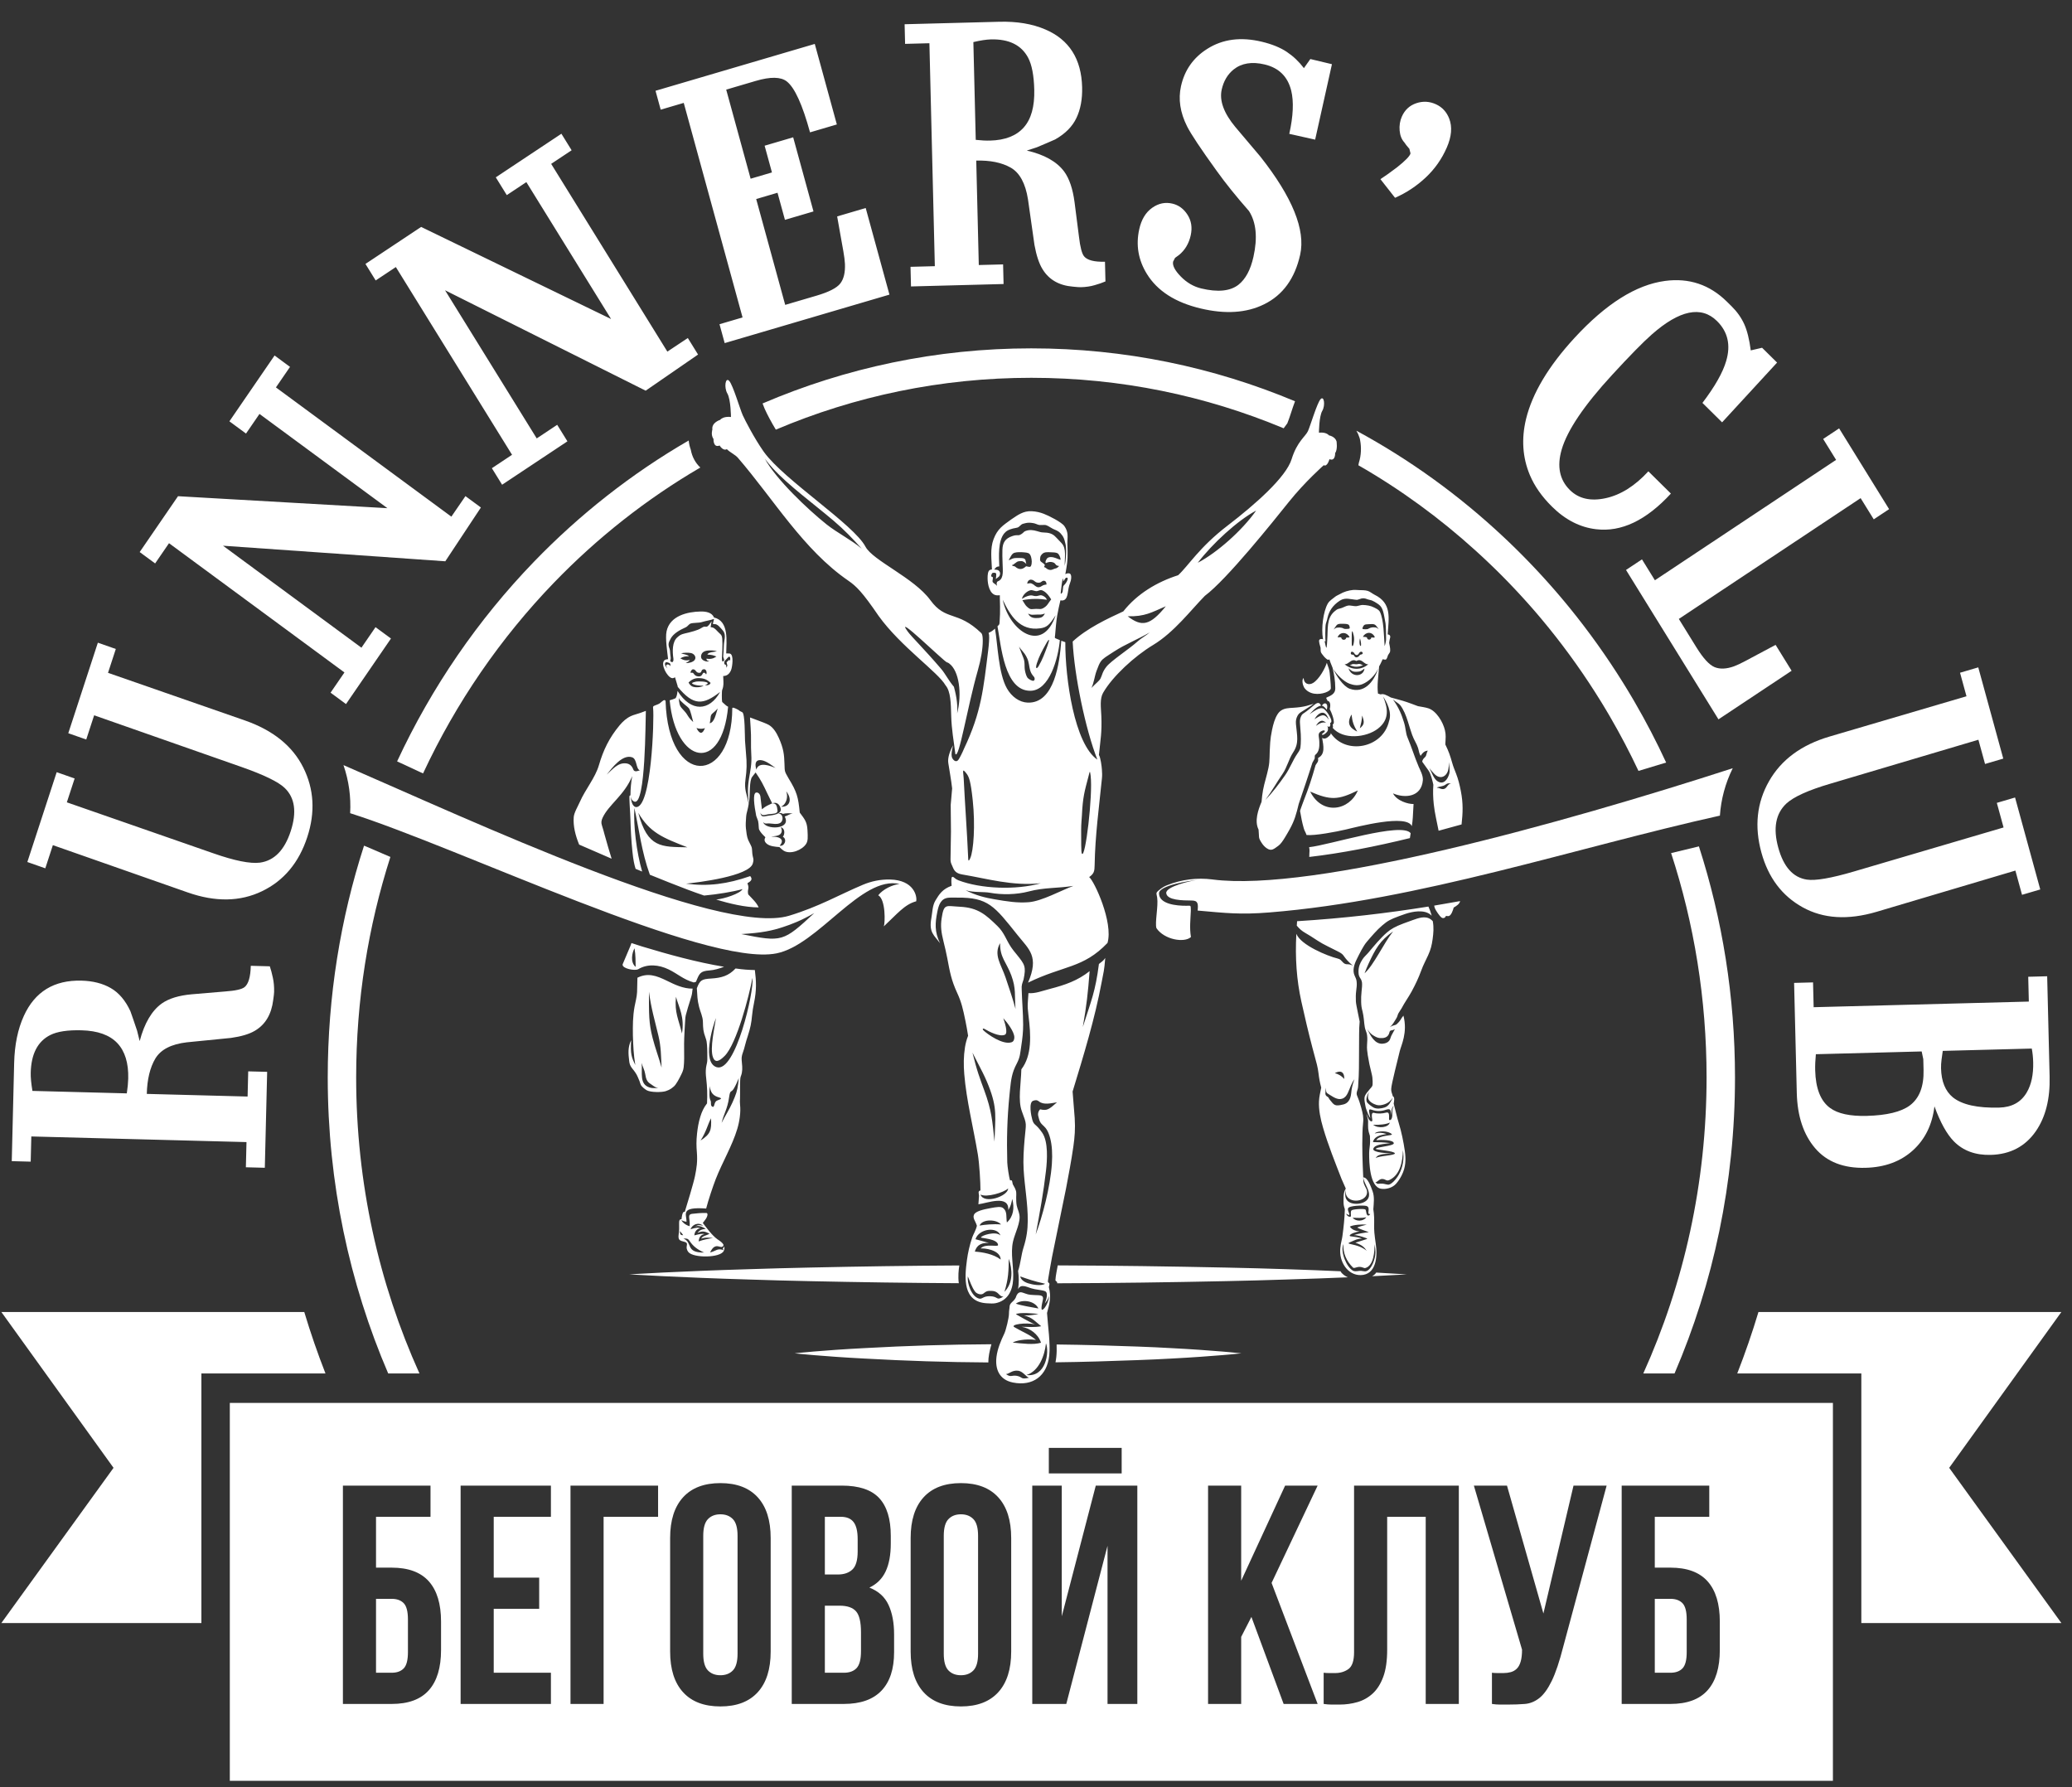 <?xml version="1.0" encoding="UTF-8" standalone="no"?>
<!-- Created with sK1/UniConvertor (http://sk1project.org/) -->

<svg
   xmlns:dc="http://purl.org/dc/elements/1.1/"
   xmlns:cc="http://creativecommons.org/ns#"
   xmlns:rdf="http://www.w3.org/1999/02/22-rdf-syntax-ns#"
   xmlns:svg="http://www.w3.org/2000/svg"
   xmlns="http://www.w3.org/2000/svg"
   xmlns:sodipodi="http://sodipodi.sourceforge.net/DTD/sodipodi-0.dtd"
   xmlns:inkscape="http://www.inkscape.org/namespaces/inkscape"
   width="400"
   height="345"
   viewBox="0 0 320 276"
   id="svg3393"
   version="1.1"
   inkscape:version="0.91 r13725"
   sodipodi:docname="1.svg"
   style="fill-rule:evenodd">
  <rect x="0" y="0" width="320" height="276" fill="#333333" stroke="none"/>
  <defs
     id="defs3419" />
  <sodipodi:namedview
     pagecolor="#ffffff"
     bordercolor="#666666"
     borderopacity="1"
     objecttolerance="10"
     gridtolerance="10"
     guidetolerance="10"
     inkscape:pageopacity="0"
     inkscape:pageshadow="2"
     inkscape:window-width="1235"
     inkscape:window-height="784"
     id="namedview3417"
     showgrid="false"
     inkscape:zoom="1.7202897"
     inkscape:cx="190.41994"
     inkscape:cy="187.31557"
     inkscape:window-x="0"
     inkscape:window-y="0"
     inkscape:window-maximized="0"
     inkscape:current-layer="g3403"
     inkscape:showpageshadow="true"
     units="px" />
  <g
     id="g3399"
     transform="matrix(0.494,0,0,0.494,65.996,-437.695)">
    <g
       id="g3403"
       transform="translate(-111.949,-130.006)"
       style="fill:#ff0000">
      <path
         style="fill:#ffffff;fill-opacity:1;stroke:none"
         d="m 205.394,1220.284 c 0.037,-3.776 0.965,-10.067 -3.814,-11.223 -0.65,-1.533 -2.395,-1.901 -4.193,-1.869 -4.118,0.077 -9.638,1.332 -10.646,6.214 -0.453,2.188 0.246,6.415 0.475,8.684 -0.625,0.055 -0.985,0.18 -1.189,0.397 -1.2,1.273 0.873,5.093 2.311,5.51 0.351,0.102 0.665,0 1.044,-0.248 0.272,0.905 0.544,1.812 0.816,2.717 0.02,0.066 0.033,0.164 0.041,0.285 4.939,6.001 7.959,5.711 13.25,1.58 -3.301,6.011 -9.053,6.459 -13.312,-0.31 -0.1,1.084 -0.354,2.17 -0.745,2.341 -0.615,0.267 -0.974,0.361 -1.717,0.589 1.885,20.052 16.336,23.028 18.271,2.005 -0.599,-0.236 -0.996,-0.762 -1.518,-1.173 -0.256,-0.202 -0.34,-0.298 -0.367,-0.438 -0.101,-0.523 -0.112,-3.288 0.038,-3.65 0.137,-0.327 0.23,-0.645 0.288,-0.959 0.204,-1.068 0.041,-2.107 0.024,-3.377 1.319,0 2.088,-0.856 2.499,-1.977 0.333,-0.907 0.874,-4.557 -0.335,-5.016 -0.223,-0.085 -0.533,-0.034 -1.222,-0.084 z m -26.276,91.637 -3.344,-1.082 -0.366,0.983 -2.331,5.497 8e-4,0 c -0.058,0.13 -0.086,0.244 -0.079,0.337 0.079,1.198 3.722,1.884 4.818,1.4 2.967,-1.825 6.549,-1.437 9.558,0.016 2.948,1.425 4.549,3.129 7.866,4.082 l 0.696,-0.193 c 1.056,-2.591 1.304,-3.357 4.173,-3.557 1.583,-0.111 3.011,-0.559 4.612,-1.147 -8.535,-1.413 -17.333,-3.833 -25.605,-6.338 z m 247.615,-12.789 c 0.038,0.33 0.117,0.609 0.26,0.939 0.277,0.644 1.443,2.381 2.012,2.783 0.579,0.409 1.243,0.071 1.377,-0.503 0.486,0.074 0.768,0.104 0.998,0.015 0.723,-0.28 1.249,-1.851 1.444,-2.623 0.754,-0.446 1.831,-1.067 2.006,-2.018 -2.696,0.489 -5.394,0.958 -8.098,1.408 z m -92.661,142.081 c 3.751,-0.121 7.298,-0.311 10.573,-0.484 6.549,-0.341 12.003,-0.751 15.824,-1.069 1.909,-0.14 3.409,-0.318 4.432,-0.409 1.019,-0.099 1.569,-0.152 1.569,-0.152 0,0 -0.547,-0.054 -1.569,-0.151 -1.023,-0.096 -2.523,-0.271 -4.432,-0.411 -3.821,-0.318 -9.276,-0.727 -15.824,-1.062 -3.274,-0.179 -6.822,-0.37 -10.573,-0.492 -8.856,-0.33 -16.406,-0.541 -25.387,-0.652 0.022,0.637 0.031,1.304 0.019,2.01 -0.023,1.284 -0.154,2.469 -0.371,3.564 9.056,-0.11 16.71,-0.359 25.739,-0.692 z m -45.767,-4.954 c -13.769,0.08 -26.14,0.453 -39.696,1.209 -6.546,0.333 -12.001,0.744 -15.822,1.065 -3.82,0.316 -6.001,0.566 -6.001,0.566 0,0 2.181,0.249 6.001,0.567 3.82,0.318 9.276,0.733 15.822,1.067 13.377,0.741 25.287,1.13 38.727,1.217 -0.011,-1.682 0.375,-3.577 0.969,-5.69 z m -56.834,-19.725 c -6.53,-0.126 -12.699,-0.311 -18.4,-0.494 -11.393,-0.331 -20.889,-0.745 -27.532,-1.065 -3.324,-0.177 -5.937,-0.316 -7.714,-0.411 -1.782,-0.102 -2.729,-0.157 -2.729,-0.157 0,0 0.947,-0.05 2.729,-0.154 1.777,-0.096 4.39,-0.236 7.714,-0.411 6.643,-0.316 16.139,-0.735 27.532,-1.067 5.701,-0.18 11.869,-0.367 18.4,-0.492 16.105,-0.351 30.689,-0.571 46.802,-0.656 -0.228,1.364 -0.444,3.451 -0.164,5.548 -16.046,-0.088 -30.569,-0.298 -46.638,-0.641 z m 77.569,-4.926 c 18.145,0.07 34.611,0.301 52.748,0.683 6.525,0.122 12.697,0.316 18.391,0.491 6.755,0.198 12.036,0.444 17.258,0.66 0.481,0.874 1.394,1.47 2.284,1.89 -5.666,0.242 -11.855,0.474 -19.542,0.699 -5.694,0.18 -11.866,0.371 -18.391,0.493 -18.221,0.385 -34.743,0.611 -52.94,0.676 l 0.012,-0.255 c 0.015,-0.301 -0.563,-0.405 -0.544,-0.767 0.07,-1.398 0.499,-3.244 0.724,-4.571 z m 99.56,2.244 c 3.228,0.168 5.085,0.312 6.831,0.406 1.779,0.1 2.729,0.15 2.729,0.15 0,0 -0.95,0.054 -2.729,0.157 -1.782,0.09 -3.984,0.21 -7.308,0.39 l -0.814,0.037 c 0.455,-0.225 1.055,-0.702 1.292,-1.141 z m -15.443,-190.621 c -0.54,1.727 -2.377,5.153 -4.322,6.317 -1.348,0.806 -2.876,0.215 -2.921,-1.565 -0.688,0.536 -0.253,2.27 0.115,2.894 0.654,1.105 1.907,1.81 3.181,2.005 2.459,0.376 5.206,-0.759 5.21,-1.721 0.006,-1.302 -0.328,-4.452 -0.356,-4.739 -0.108,-1.117 -0.44,-1.838 -0.907,-3.192 z m 16.352,1.118 c 0.403,-0.639 0.81,-1.644 1.112,-2.236 0.473,0.108 0.816,0.168 0.988,0.104 0.16,-0.06 0.332,-0.382 0.459,-0.706 0.141,-0.361 0.127,-0.547 0.348,-0.865 0.222,-0.321 0.357,-0.511 0.438,-0.68 0.267,-0.558 0.044,-1.718 -0.129,-2.524 -0.084,-0.388 -0.11,-0.387 -0.039,-0.779 0.038,-0.214 0.077,-0.428 0.114,-0.643 0.104,-0.535 0.217,-0.767 0.191,-0.989 -0.057,-0.502 -0.4,-0.647 -0.808,-0.674 0.356,-5.178 1.343,-9.723 -4.082,-12.393 -0.753,-0.37 -1.397,-0.984 -2.163,-1.216 -0.867,-0.262 -1.818,-0.208 -2.733,-0.247 -0.492,-0.022 -1.302,-0.094 -1.793,-0.05 -1.5,0.136 -2.945,0.585 -4.226,1.333 -0.486,0.282 -1.017,0.454 -1.451,0.822 -0.786,0.667 -1.74,1.164 -2.288,2.136 -1.37,2.431 -2.118,7.683 -1.472,11.125 -0.411,-0.085 -0.827,-0.211 -1.157,0.196 -0.281,0.349 0.262,2.011 0.392,2.463 0.024,0.685 0.009,1.005 0.067,1.263 0.126,0.569 1.7,2.457 2.316,2.511 0.09,0.014 0.183,-0.037 0.356,-0.169 0.115,0.332 0.232,0.664 0.346,0.997 0.181,0.502 0.484,1.16 0.665,1.663 0.511,2.312 0.805,3.703 0.848,6.425 0.027,1.748 -1.456,2.295 -2.78,2.904 -0.128,0.473 0.3,0.502 0.301,0.976 0.943,0.132 1.076,1.323 0.744,2.605 0.384,0.616 2.005,4.498 0.912,4.797 0.144,0.501 0.121,0.843 0.008,1.067 3.243,3.818 10.506,3.075 14.152,0.247 3.894,-3.02 2.954,-6.777 1.606,-10.033 1.103,1.629 2.871,4.895 1.858,7.695 -1.925,8.514 -13.628,10.655 -18.235,3.727 0.079,0.398 -0.127,0.579 -0.763,1.159 -0.828,0.708 -1.489,0.633 -1.909,0.349 0.423,2.459 1.002,5.12 -1.234,6.237 -0.013,0.087 -0.056,0.178 -0.04,0.266 0.186,0.994 -0.445,1.381 -0.786,2.022 -1.134,4.024 -2.164,7.176 -3.626,10.875 -0.118,0.299 -1.243,3.324 -1.225,3.434 0.355,2.179 0.681,3.71 1.149,5.38 0.29,1.036 0.549,1.105 0.874,2.138 2.553,0.271 9.32,-1.01 12.277,-1.712 3.697,-0.879 19.092,-4.91 20.636,-1.043 0.18,-1.186 0.221,-1.439 0.314,-2.678 0.11,-1.706 0.151,-2.574 0.235,-4.252 -1.719,0.042 -5.223,-0.98 -6.432,-3.327 3.75,1.619 8.899,1.155 9.34,-4.098 0.124,-1.491 -0.849,-3.171 -1.302,-4.237 -1.381,-3.257 -2.083,-5.758 -3.526,-9.221 -0.547,-1.314 -0.497,-2.805 -1.068,-4.633 -0.776,-2.483 -1.538,-4.503 -3.486,-7.209 0.821,0.767 1.802,1.193 2.301,1.825 1.061,1.343 1.786,3.189 2.392,5.087 0.499,1.566 0.858,2.865 1.351,4.223 0.599,1.653 1.424,2.751 1.83,4.047 0.311,0.992 0.317,1.714 0.814,2.492 0.363,-0.635 0.923,-1.218 1.353,-1.406 0.157,-0.07 0.555,-0.249 0.921,-0.213 -0.446,0.434 -0.39,1.505 -0.835,1.939 -0.145,0.142 -0.398,0.389 -0.641,0.687 -0.147,0.18 -0.28,0.534 -0.304,0.817 0.739,1 0.995,1.374 1.932,2.7 0.811,1.147 1.23,3.135 1.547,4.487 -0.149,2.014 -0.087,4.031 0.121,6.035 0.298,2.882 1.004,5.597 1.524,8.359 2.415,-0.645 4.811,-1.304 7.177,-1.971 0.399,-3.61 0.536,-6.561 -0.229,-10.451 -0.398,-2.025 -0.799,-3.647 -1.487,-5.437 -0.21,-0.544 -0.424,-1.086 -0.634,-1.629 -0.212,-0.545 -0.372,-1.036 -0.516,-1.532 -0.743,-2.583 -1.091,-3.635 -2.213,-5.959 0.093,-2.118 0.236,-2.899 -0.12,-4.434 -0.599,-2.59 -2.698,-6.063 -5.172,-6.858 -0.991,-0.319 -2.212,-0.48 -3.245,-0.672 -1.265,-0.466 -2.377,-0.9 -3.527,-1.29 -1.624,-0.549 -3.308,-0.95 -4.961,-1.42 -0.566,-0.316 -1.191,-0.654 -1.791,-0.883 -0.437,-0.167 -0.871,-0.242 -1.417,-0.088 -0.164,-0.084 -0.655,-0.17 -0.82,-0.256 -0.328,-2.693 0.093,-5.114 0.359,-8.5 z m -0.108,-11.637 c -0.692,-0.538 -0.907,-0.525 -1.258,-0.559 -0.486,-0.045 -0.848,-0.024 -1.229,0.09 -0.204,0.06 -0.337,0.114 -0.457,0.182 -0.232,0.133 -0.384,0.212 -0.511,0.257 -0.246,0.087 -1.325,0.078 -1.533,-0.015 -0.354,-0.151 0.254,-1.106 0.43,-1.233 0.324,-0.235 0.678,-0.242 1.346,-0.273 0.967,-0.043 1.47,-0.125 1.976,0.132 0.36,0.183 0.703,0.759 1.236,1.416 z m -14.113,0.114 c 0.668,-0.568 0.835,-0.544 1.184,-0.593 0.484,-0.068 0.846,-0.06 1.232,0.034 0.207,0.051 0.265,0.039 0.387,0.101 0.238,0.122 0.394,0.196 0.522,0.234 0.25,0.076 1.372,0.033 1.576,-0.064 0.346,-0.166 -0.016,-1.086 -0.197,-1.206 -0.334,-0.219 -0.883,-0.295 -1.551,-0.295 -0.968,0 -1.473,-0.058 -1.969,0.221 -0.352,0.198 -0.679,0.886 -1.184,1.566 z m 4.987,2.363 c -1.099,-1.967 -3.316,-1.399 -3.725,0.101 0.148,-0.038 1.119,-0.143 1.142,0.11 0.152,0.903 1.404,0.723 1.469,0.149 0.094,-0.424 0.604,-0.027 1.114,-0.36 z m 7.901,0.024 c -0.905,-2.003 -3.09,-1.545 -3.725,-0.075 0.149,-0.032 1.23,-0.025 1.262,0.225 0.106,0.859 1.284,0.786 1.351,0.014 0.024,-0.27 0.588,0.214 1.112,-0.158 z m -14.886,1.004 c 0.268,-3.581 -0.301,-6.746 2.18,-8.985 1.166,-1.051 1.39,-0.793 2.402,-1.16 0.615,-0.219 1.22,-0.593 1.857,-0.72 0.779,-0.155 1.712,0.201 2.581,0.177 0.409,-0.015 1.584,-0.402 2.023,-0.387 1.322,0.048 2.533,0.227 3.596,0.788 0.641,0.34 1.494,0.643 1.863,1.423 1.176,2.494 1.204,7.287 1.439,10.68 0.336,-0.992 0.445,-1.668 0.457,-2.226 0.019,-0.84 -0.065,-4.354 -0.174,-4.923 -0.577,-3.027 -0.699,-4.838 -2.12,-5.879 -0.585,-0.428 -1.887,-1.295 -2.706,-1.419 -0.937,-0.14 -1.467,-0.698 -2.706,-0.461 -0.274,0.052 -1.171,0.435 -1.433,0.418 -1.929,-0.126 -3.569,-0.854 -5.261,0.222 -2.38,1.512 -3.446,3.432 -3.876,5.26 -0.107,0.456 -0.305,1.338 -0.537,1.929 -0.274,0.698 -0.204,5.575 -0.105,5.573 -0.416,-0.167 -0.315,-0.122 -0.165,0.561 0.551,2.754 0.549,0.936 0.684,-0.872 z m 8.274,-1.544 c 0.186,0.804 0.163,1.562 7.9e-4,2.443 -0.227,1.236 -0.648,1.21 -0.61,-0.133 0.033,-1.191 -0.211,-5.849 0.609,-2.31 z m 1.979,0.931 c -0.343,1.057 -0.1,2.556 0.236,2.333 0.17,-0.114 0.121,-1.161 -0.236,-2.333 z m -0.31,4.608 c 0.087,-0.195 0.286,-0.369 0.518,-0.445 0.19,-0.063 0.574,0.029 0.627,0.387 0.058,0.378 -0.336,0.447 -0.692,0.523 -0.244,0.051 -0.167,0.091 -0.273,0.234 -0.469,0.634 -1.293,0.992 -1.771,0 -0.093,-0.197 -0.122,-0.192 -0.26,-0.199 -0.349,-0.019 -0.798,-0.034 -0.717,-0.574 0.053,-0.358 0.294,-0.425 0.484,-0.363 0.208,0.069 0.46,0.222 0.544,0.388 0.064,0.126 0.137,0.236 0.218,0.329 0.471,0.541 1.062,0.302 1.323,-0.281 z m -2.904,3.82 c 0.293,0.042 0.557,0.126 0.828,0.226 0.807,0.302 2.006,0.256 2.793,-0.093 0.158,-0.069 0.333,-0.126 0.52,-0.166 -0.258,-0.094 -0.511,-0.239 -0.813,-0.353 -0.486,-0.184 -0.731,0.014 -1.124,0.039 -0.595,0.05 -1.024,-0.241 -1.616,0.075 -0.197,0.107 -0.393,0.203 -0.589,0.273 z m 5.791,-0.332 c -2.324,1.954 -5.26,1.777 -7.393,-0.014 0.963,0.105 1.746,-1.21 2.776,-1.271 0.264,-0.017 0.563,0.051 0.91,0.247 0.351,-0.209 0.714,-0.304 1.102,-0.238 0.94,0.162 1.602,1.378 2.605,1.273 z m -6.191,1.206 c 0.814,0.733 1.181,1.153 2.467,1.129 1.364,-0.027 1.624,-0.32 2.539,-1.015 -0.256,2.585 -4.104,2.939 -5.005,-0.114 z m -4.784,0.195 c 0.973,1.669 3.211,3.947 5.112,4.663 1.308,0.491 2.734,0.673 4.05,0.13 2.04,-0.842 3.993,-2.79 4.907,-4.876 -1.359,4.269 -4.468,7.922 -8.886,6.326 -2.033,-0.734 -4.319,-4.215 -5.184,-6.242 z m -5.393,17.84 c 0.821,-1.343 1.818,-2.272 3.183,-0.959 -1.187,-0.353 -2.104,0.21 -3.183,0.959 z m -0.458,-2.07 c 1.375,-2.374 3.479,-3.111 4.466,0.167 -0.451,-0.726 -1.13,-1.558 -2.04,-1.391 -0.797,0.147 -1.728,0.789 -2.426,1.224 z m -2.417,-4.186 c -1.339,0.343 -2.699,0.503 -4.067,0.591 -0.979,0.063 -1.539,0.082 -2.175,0.195 -1.467,0.261 -2.294,0.922 -2.887,1.855 -0.83,1.304 -1.352,3.097 -1.72,4.926 -0.299,1.487 -0.481,2.648 -0.568,3.829 -0.316,4.34 -0.039,5.516 -0.548,7.984 -0.539,2.612 -1.231,4.514 -1.69,6.922 -0.239,1.245 -0.35,2.447 -0.468,3.704 -1.084,2.559 -2.255,6.011 -0.938,8.666 0.044,0.442 0.065,0.875 0.089,1.306 0.045,0.773 0.031,1.151 0.182,1.576 0.108,0.308 0.329,0.685 0.548,1.045 0.514,0.838 1.025,1.412 1.689,1.882 1.551,1.099 2.295,0.233 3.681,-0.737 0.714,-0.496 1.442,-1.58 2.056,-2.595 0.529,-0.872 1.066,-1.774 1.554,-2.67 1.461,-2.686 2.004,-4.642 2.76,-7.809 1.456,-4.295 2.925,-8.565 4.277,-12.897 0.202,-0.343 0.391,-0.668 0.572,-1.022 0.188,-0.366 0.175,-0.333 0.165,-0.949 -0.004,-0.202 0.041,-0.389 0.225,-0.535 1.167,-0.936 1.251,-2.478 1.209,-3.962 -0.053,-1.923 -0.771,-2.731 0.798,-3.487 0.637,-0.307 1.077,-0.091 0.889,0.203 -0.193,0.302 -0.53,0.46 -0.772,0.707 -0.273,0.278 -0.006,0.387 0.322,0.31 0.336,-0.077 0.995,-0.682 1.206,-0.967 0.288,-0.39 0.403,-0.923 0.087,-1.771 0.825,0.791 1.046,-0.417 0.815,-0.966 1.354,-0.213 -0.918,-3.721 -1.953,-4.397 -1.27,-0.829 -3.373,1.012 -4.461,1.672 0.488,-0.458 1.923,-2.253 3.341,-2.625 0.093,-0.024 0.184,-0.037 0.27,-0.043 -0.498,-1.175 -1.211,-1.014 -2.191,-0.177 -0.959,0.817 -1.974,1.703 -2.958,2.365 -0.613,0.412 -0.852,0.51 -1.188,1.338 -0.296,0.727 -0.314,1.344 -0.23,2.349 0.173,2.059 0.344,4.021 0.211,6.131 -0.044,0.691 -0.114,1.335 -0.246,1.637 -0.23,0.534 -0.398,0.758 -0.8,1.343 -1.496,2.169 -2.323,4.583 -3.828,6.745 -1.919,2.755 -3.842,5.288 -6.212,7.781 2.041,-2.753 3.455,-5.35 5.369,-8.133 1.473,-2.143 1.946,-4.651 3.346,-6.781 1.913,-2.898 1.204,-5.178 0.876,-8.805 -0.106,-1.175 0.094,-1.869 0.484,-2.626 0.438,-0.849 1.012,-1.08 1.666,-1.511 0.984,-0.646 2.326,-1.432 3.407,-2.241 -0.767,0.175 -1.442,0.448 -2.196,0.641 z m 6.266,1.225 c 0.109,-0.427 0.302,-1.261 -0.025,-1.717 -0.443,-0.614 -1.167,-0.134 -1.521,0.445 0.645,0.094 1.092,0.724 1.547,1.271 z m 32.073,18.22 c 0.599,0.793 0.797,0.997 1.455,1.72 1.955,2.148 4.138,0.883 4.508,-1.482 0.113,-0.717 0.132,-1.017 0.175,-2.081 0.078,1.28 0.364,2.676 0.069,3.686 -0.486,1.67 -1.712,3.458 -3.582,2.327 -1.3,-0.787 -1.915,-2.914 -2.625,-4.169 z m 6.839,4.756 c -1.42,0.305 -1.234,2.014 -2.933,1.8 -0.468,-0.06 -0.954,-0.415 -1.583,-0.406 0.211,-0.221 0.873,-0.303 1.223,-0.383 0.426,-0.097 0.828,-0.195 1.076,-0.318 0.808,-0.401 0.655,-0.741 2.216,-0.693 z m -27.86,-21.177 c 0.749,1.989 0.779,2.838 -0.715,3.988 0.398,-1.556 0.635,-2.377 0.715,-3.988 z m -3.305,-0.32 c 0.253,2.322 0.658,3.389 1.776,5.343 -2.257,-1.092 -3.427,-2.496 -1.776,-5.343 z m -12.931,24.096 c 6.362,2.776 8.745,2.667 14.902,-0.358 -2.622,6.314 -11.11,7.902 -14.902,0.358 z m -0.33,17.385 c 0.238,1.097 0.059,1.393 0.065,2.528 8e-4,0.164 -0.006,0.338 -0.02,0.519 10.092,-1.152 20.848,-3.303 31.458,-5.89 0.103,-0.727 0.117,-0.806 0.241,-1.536 -2.786,-3.607 -25.376,3.71 -31.744,4.379 z m -3.759,23.137 c -0.036,0.458 -0.071,0.921 -0.1,1.39 0.837,0.997 1.57,1.659 2.678,2.288 0.551,0.312 1.092,0.628 1.632,0.979 3.952,2.556 2.974,2.009 8.479,4.761 2.052,1.026 1.552,1.243 3.03,2.859 0.613,0.669 0.79,0.798 1.714,1.614 -1.555,-0.829 -2.019,0 -3.009,-0.938 -0.815,-0.775 -0.745,-1.044 -1.837,-1.31 -3.001,-0.729 -11.448,-4.154 -12.82,-7.7 -0.405,7.49 0.067,14.387 1.569,21.184 1.056,4.79 2.236,9.783 3.482,14.517 0.225,0.858 0.456,1.716 0.687,2.572 0.504,1.869 0.96,3.347 1.182,5.276 0.18,1.547 0.395,2.796 0.86,4.537 -0.287,1.485 -0.64,2.759 -0.708,4.309 -0.114,2.65 0.474,5.476 1.29,8.261 1.584,5.404 3.73,10.72 5.76,15.959 0.444,1.006 0.888,2.012 1.332,3.017 -0.329,0.568 -0.479,0.971 -0.564,1.417 -0.129,0.684 -0.148,1.52 -0.142,2.331 0.006,1.296 0.024,1.494 0.411,2.721 -0.078,2.787 -0.369,5.564 -0.748,8.326 -0.072,0.52 -0.133,0.873 -0.227,1.241 -0.253,0.988 -0.362,1.821 -0.445,2.642 -0.426,4.226 2.307,8.458 6.381,8.381 4.834,-0.09 5.339,-5.751 4.697,-9.831 -0.184,-1.176 -0.31,-2.302 -0.43,-3.475 -0.073,-0.727 -0.073,-1.519 -0.064,-2.3 0.022,-1.818 0.026,-3.195 -0.256,-4.985 0.122,-1.852 0.415,-3.846 -0.23,-5.61 -0.512,-1.403 -1.486,-4.328 -2.928,-4.36 0.077,1.4 -0.065,1.519 0.553,2.795 0.266,0.548 0.525,0.921 0.608,1.385 0.524,2.918 -4.11,4.104 -5.962,2.137 -0.692,-0.734 -0.661,-1.465 -0.729,-2.423 -0.101,1.154 -0.31,2.361 0.504,3.329 0.234,0.277 0.544,0.499 0.903,0.664 2.102,0.969 6.44,0.176 5.909,-2.987 -0.286,-1.698 -1.519,-3.092 -1.786,-4.901 -0.225,-5.051 -0.382,-8.881 -0.243,-13.834 0.029,-1.069 0.078,-2.141 0.204,-3.223 0.193,-1.651 -0.092,-2.878 -0.59,-4.722 -0.339,-1.257 -0.742,-2.466 -1.278,-3.717 -0.447,-1.04 0.244,-1.695 0.304,-2.835 0.058,-1.091 0.142,-2.165 0.191,-3.295 0.142,-3.185 0.045,-6.226 0.108,-9.562 0.047,-2.47 -0.06,-4.951 0.188,-7.529 0.014,-0.15 -1.142,-5.18 -1.182,-6.261 -0.043,-1.125 -0.052,-2.255 0.101,-3.367 0.121,-0.898 0.24,-1.877 0.147,-2.678 -0.072,-0.617 -0.052,-0.798 -0.607,-1.958 -0.799,-1.669 -0.175,-3.563 0.595,-5.127 0.841,-1.708 2.049,-4.196 3.164,-5.502 1.522,-1.782 3.129,-3.687 4.818,-5.119 1.745,-1.481 2.442,-1.872 5.292,-2.929 0.65,-0.241 1.311,-0.476 1.991,-0.704 2.131,-0.713 5.865,-1.482 7.935,0.329 0.089,0.079 0.169,0.166 0.252,0.28 -0.036,-0.16 -0.075,-0.318 -0.118,-0.473 -0.258,-0.944 -0.456,-1.367 -0.897,-2.421 -12.873,2.069 -26.34,3.659 -41.053,4.577 z m 29.588,35.559 c 0.322,-0.505 0.672,-1.322 0.995,-1.827 -0.963,0.608 -1.448,0.172 -1.659,0.841 -0.113,0.36 -0.157,0.532 -0.222,0.686 -0.498,1.186 -1.756,1.372 -2.867,1.264 -0.502,-0.048 -0.98,-0.207 -1.65,-0.589 -0.966,-0.55 -1.43,-0.97 -2.239,-2.202 0.974,2.018 2.338,4.795 4.849,4.563 0.955,-0.088 1.612,-0.426 2.015,-0.958 0.39,-0.517 0.448,-1.263 0.777,-1.778 z m 0.43,-32.363 c -3.03,3.794 -5.947,10.403 -8.929,13.102 0.425,-1.141 0.828,-2.103 1.257,-3.03 2.103,-4.543 3.528,-7.188 7.672,-10.072 z m -7.519,49.593 c -0.478,0.571 -0.944,1.076 -1.264,1.771 -0.434,0.949 0.053,2.662 0.238,3.753 l 8e-4,0 c 0.312,0.983 0.901,2.645 1.425,3.246 -0.281,-1.968 -0.97,-3.142 0.551,-2.584 1.408,0.515 2.839,0.465 4.227,0 1.497,-0.5 1.667,-0.104 1.667,1.706 0.287,-1.222 -0.018,-2.159 0.881,-2.993 -0.848,1.385 -0.113,3.011 -0.74,4.169 -0.148,0.274 -0.744,0.586 -0.739,-0.024 0.011,-1.294 0.136,-2.296 -0.975,-1.983 -1.03,0.29 -2.489,0.402 -3.712,0.066 -0.719,-0.197 -0.841,0.559 -0.545,2.222 0.087,0.487 -0.362,0.618 -0.809,0.142 -0.422,-0.45 -0.699,-1.24 -0.911,-2.139 l 8e-4,0 c -0.024,0.912 0.409,1.543 0.405,2.379 -0.009,2.077 -0.121,2.574 0.569,4.615 0.031,0.581 0.046,1.144 0.049,1.699 0.006,1.249 -0.284,2.44 -0.291,3.612 -0.018,3.003 0.16,10.658 3.758,11.199 1.505,0.226 3.454,-0.264 4.6,-1.509 0.721,-0.784 1.319,-1.721 1.808,-2.683 1.329,-2.616 1.349,-5.076 0.977,-7.694 -0.391,-2.753 -1.053,-5.943 -1.907,-8.734 -0.263,-0.86 -0.471,-1.621 -0.667,-2.433 -0.29,-1.199 -0.585,-2.377 -0.897,-3.572 0.03,-0.281 0.471,-2.073 -0.246,-2.249 -0.152,-0.461 -0.296,-0.909 -0.433,-1.369 -0.104,-0.353 -0.097,-0.683 -0.09,-1.038 0.028,-1.391 2.139,-9.472 2.665,-11.738 0.411,-1.767 2.531,-5.799 1.151,-11.099 -0.913,1.049 -0.686,1.349 -2.067,2.633 -0.529,0.491 -1.015,0.203 -2.171,0.969 0.948,-0.849 1.36,-1.737 1.913,-2.583 0.514,-0.784 0.478,-1.261 0.747,-1.737 0.275,-0.486 0.672,-1.026 0.977,-1.537 0.983,-1.891 2.126,-3.401 3.138,-5.253 1.212,-2.217 2.204,-4.331 3.039,-6.618 0.697,-1.915 1.361,-3.003 2.152,-4.771 0.809,-1.809 1.126,-3.062 1.395,-5.01 0.254,-1.844 0.419,-3.617 0.047,-5.639 -0.292,-0.282 -0.492,-0.463 -0.747,-0.632 -1.725,-1.13 -3.855,-0.277 -5.584,0.33 -0.993,0.349 -1.935,0.689 -2.869,1.045 -2.528,0.961 -3.855,1.705 -5.134,2.808 -2.035,1.759 -3.967,4.121 -5.759,6.254 -0.648,0.77 -1.357,1.318 -1.887,2.148 -0.409,0.641 -0.696,1.19 -0.889,1.729 -0.253,0.708 -0.364,1.457 -0.35,2.203 0.028,1.235 0.222,1.399 0.825,2.394 0.165,0.385 0.242,0.69 0.274,0.981 0.074,0.68 -0.029,1.752 -0.143,2.735 -0.14,1.212 -0.15,2.197 -0.127,3.273 0.03,1.299 0.157,1.909 0.437,2.973 0.207,0.794 0.286,1.546 0.398,2.36 0.05,0.491 0.101,0.983 0.151,1.475 0.08,0.79 0.196,1.497 0.481,2.211 0.243,0.613 0.331,0.966 0.388,1.403 0.129,0.989 0.059,2.009 -0.013,3.017 -0.078,1.079 0.067,2.156 0.233,3.227 0.304,1.954 0.672,3.669 1.144,5.487 0.282,1.094 0.352,1.765 0.371,2.599 0.041,1.754 -0.033,1.456 -1.122,2.78 z m -0.054,0.602 c -0.39,0.807 -0.839,1.651 -0.77,2.586 0.021,0.284 0.1,0.554 0.305,0.782 0.42,0.467 1.233,1.113 1.91,1.484 0.99,0.54 2.368,0.32 3.399,0.014 1.438,-0.429 1.999,-1.872 2.67,-3.115 -0.787,1.021 -1.356,1.647 -2.621,2.081 -0.795,0.273 -1.671,0.453 -2.492,0.217 -1.016,-0.291 -2.663,-1.136 -2.671,-2.38 -0.004,-0.742 0.132,-0.935 0.269,-1.666 z m 1.327,10.232 c 1.831,0.157 4.403,-0.174 5.206,-0.69 -0.321,1.564 -3.638,2.015 -5.206,0.69 z m 9.312,7.963 c 0.451,2.711 -0.033,5.396 -1.252,7.588 -0.875,1.573 -2.502,3.323 -3.441,3.187 -1.056,-0.153 -1.253,-0.37 -2.358,-0.325 -0.246,0.014 -0.486,0.055 -0.705,0.06 -0.386,0.015 -0.537,-0.198 -0.875,-0.595 0.567,0.335 1.127,-1.028 2.27,-0.916 1.102,0.108 1.167,0.795 2.229,0.278 3.317,-1.616 4.069,-5.874 4.132,-9.278 z m -8.523,2.502 c 0.72,-0.733 6.089,-0.827 6.009,-1.506 -0.094,-0.789 -5.841,-1.095 -5.937,-1.398 -0.191,-0.607 5.453,-0.848 5.606,-1.732 0,-1.19 -4.212,-1.131 -5.479,-0.992 0.906,-1.658 5.305,-1.37 4.861,-1.859 -1.036,-1.141 -4.467,-1.181 -5.375,-0.244 1.713,-0.297 2.03,-0.302 3.738,0.156 -0.308,0.063 -0.617,0.125 -0.925,0.188 -1.127,0.202 -2.545,0.589 -3.155,1.793 -0.252,0.493 -0.22,0.565 0.033,0.568 1.805,0.017 3.336,0.084 5.138,0.302 -1.725,0.316 -4.904,0.317 -5.27,1.857 -0.027,1.185 4.552,1.284 5.838,1.474 -1.225,0.064 -4.344,-0.216 -5.083,1.395 z m -10.114,26.833 c -0.101,2.883 0.963,5.323 3.023,7.355 0.253,0.25 0.765,0.043 1.297,-0.111 1.248,-0.358 2.126,0.363 2.51,0.27 2.704,-0.655 3,-5.373 2.905,-7.523 0.195,0.883 0.321,1.849 0.303,2.811 -0.033,1.78 -1.126,5.019 -2.758,5.647 -0.713,0.274 -1.321,-0.19 -2.337,-0.043 -0.984,0.143 -1.513,0.145 -1.897,-0.06 -1.997,-1.075 -4.022,-5.808 -3.046,-8.346 z m 7.317,2.108 c -1.41,-1.135 -2.814,-1.619 -5.189,-2.13 -0.645,-0.136 -0.638,-0.275 -0.034,-0.533 2.053,-0.881 1.944,-0.995 3.779,-1.171 -1.31,-0.436 -2.019,-0.471 -3.476,-0.682 -0.194,-0.03 -0.315,-0.057 -0.349,-0.107 -0.392,-0.601 2.322,-1.393 3.016,-1.415 -1.333,-0.207 -2.283,-0.495 -3.023,-1.507 0.99,-0.589 3.921,-0.776 5.278,-0.626 -1.225,0.311 -2.231,0.575 -2.99,0.904 0.81,0.506 2.724,1.065 3.651,1.452 -1.515,0.197 -3.482,0.454 -4.689,0.925 0.921,-0.084 2.826,0.554 3.86,0.933 0.404,0.147 0.44,0.213 -0.028,0.362 -1.271,0.404 -2.069,0.683 -3.349,1.073 2.283,0.776 2.829,1.515 3.543,2.522 z m -4.386,-10.321 c 1.353,0.045 2.977,0.137 4.253,-0.151 -0.98,1.399 -3.321,1.336 -4.253,0.151 z m -2.044,-1.321 c 0.378,0.288 1.233,0.863 0.943,-0.019 -0.189,-0.575 -0.517,-1.043 -0.341,-1.603 0.28,-0.888 4.769,-0.98 5.655,-0.766 1.7,0.409 -0.13,2.777 1.271,2.535 -0.175,0.467 -0.634,0.571 -0.817,0.434 -0.331,-0.251 -0.419,-0.793 -0.49,-1.259 -0.048,-0.306 -0.097,-0.474 -0.198,-0.569 -0.379,-0.351 -4.019,-0.126 -4.362,0.287 -0.081,0.097 -0.132,0.219 -0.162,0.354 -0.127,0.575 0.112,1.392 -0.078,1.562 -0.128,0.115 -1.089,0.128 -1.42,-0.955 z m -3.54,-43.871 c 0.877,0.154 2.144,0.831 2.936,1.815 0.105,-2.502 -1.448,-2.718 -2.936,-1.815 z m -2.797,4.537 c 0.114,1.609 -0.017,1.468 1.266,2.262 1.263,0.781 2.539,1.641 3.904,1.143 0.854,-0.311 1.327,-0.995 1.691,-1.765 0.765,-1.628 1.012,-2.837 2.07,-4.298 -0.678,1.897 -0.882,2.945 -1.012,4.351 -0.197,2.11 -1.105,3.208 -2.421,3.531 -2.757,0.672 -2.868,0.277 -4.308,-1.51 -0.283,-0.35 -0.27,-0.654 -0.649,-0.864 -1.03,-0.57 -0.656,-1.176 -0.541,-2.85 z M 273.957,1230.266 c -2.27,-4.054 -14.046,-12.133 -20.918,-21.696 -5.09,-7.457 -6.977,-9.298 -9.511,-11.039 -14.016,-9.643 -23.261,-25.374 -34.502,-38.412 -0.808,-0.94 -2.607,-1.766 -3.43,-2.677 -1.21,0.667 -2.261,-1.139 -2.261,-1.139 -2.06,0.82 -1.915,-2.028 -1.915,-2.028 -0.915,-1.296 -0.355,-2.968 -0.355,-2.968 -0.31,-2.199 2.421,-3.02 2.421,-3.018 1.086,-1.261 3.388,-0.896 3.388,-0.896 0,0 -0.023,-5.457 -1.126,-7.354 -1.101,-1.899 -0.603,-5.263 0.584,-3.927 1.188,1.337 3.392,8.864 4.226,10.719 0.742,1.651 3.651,7.231 6.375,11.134 0.091,0.114 0.182,0.243 0.274,0.389 6.344,8.778 28.059,22.615 31.725,29.575 2.289,4.347 15.166,9.722 20.253,16.678 4.945,6.757 8.372,3.068 15.975,10.352 0.289,0.318 0.433,1.053 0.439,2.325 0.008,2.564 -0.565,5.894 -1.551,9.343 -3.316,11.598 -5.877,27.829 -7.016,26.116 -0.514,-4.183 -1.184,-7.573 -1.3,-11.935 -0.105,-3.892 -0.149,-7.655 -1.774,-9.541 z m 25.301,215.61 c 3.993,-1.234 5.731,-6.297 6.101,-9.916 1.103,2.791 -0.018,10.664 -6.101,9.916 z m 0.822,0.839 c -0.824,-0.12 -1.877,-1.991 -3.42,-2.182 -1.926,-0.237 -2.831,1.051 -3.815,1.047 1.542,1.134 1.81,0.273 3.373,0.549 1.914,0.336 1.096,1.264 3.862,0.587 z m -5.118,-10.982 c 0.749,-0.507 3.842,-1.31 7.27,-0.833 -2.114,-1.796 -4.454,-2.595 -6.781,-4.003 -1.349,-0.817 3.654,-1.554 6.516,-0.824 -1.37,-0.504 -6.015,-3.202 -6.008,-3.207 0.837,-0.645 5.988,-0.286 7.038,-0.015 -1.846,0.232 -2.536,0.429 -4.519,0.403 2.615,0.603 3.481,1.88 5.399,3.372 -2.373,0.425 -3.785,0.177 -6.16,0.171 2.583,0.438 5.211,2.205 6.088,4.99 -2.425,0.716 -5.824,0.245 -8.845,-0.055 z m 0.977,-12.17 c 1.944,-1.427 5.853,-0.987 7.06,1.509 -2.006,-0.382 -5.33,-0.88 -7.06,-1.509 z m 1.386,-8.505 c 0.128,0.863 1.007,1.678 2.451,2.141 1.336,0.428 4.031,0.953 5.316,0.147 -3.567,-0.797 -5.356,-1.453 -7.767,-2.288 z m -5.248,6.3 c -1.564,0.043 -1.349,-1.814 -3.914,-1.778 -1.41,-0.09 -1.758,0.373 -2.389,0.84 -0.77,0.57 -2.117,0 -2.553,-0.581 -1.076,-1.444 -1.608,-3.235 -2.3,-4.809 -0.251,2.041 1.07,6.253 3.449,6.937 1.092,0.313 1.253,-0.772 3.451,-0.728 2.805,0.058 1.836,1.56 4.256,0.119 z m 1.657,-11.804 c 1.167,3.282 1.409,7.54 -1.361,10.317 1.273,-4.063 1.303,-6.592 1.361,-10.317 z m -2.526,0.229 c -0.113,-3.145 -5.405,-3.616 -6.266,-3.458 1.387,-1.696 5.493,-0.332 5.444,-1.1 -0.126,-1.991 -5.338,-2.092 -5.334,-2.351 0.012,-0.6 4.605,-2.116 6.08,-0.623 -0.979,-2.875 -6.755,-2.147 -7.807,1.171 2.045,0.582 2.109,0.548 4.167,1.165 -1.806,-0.088 -3.666,0.294 -4.369,2.711 2.435,0.177 5.769,0.732 8.085,2.486 z m -6.612,-10.631 c 1.748,-0.278 4.212,-0.556 6.711,-0.34 -1.429,-1.678 -5.831,-1.752 -6.711,0.34 z m 0.295,-9.696 c 1.855,1 7.244,-0.59 8.635,-1.902 0.012,2.417 -7.562,5.055 -8.635,1.902 z m 8.369,-10.016 c -0.2,-7.242 -0.04,-13.79 0.694,-21.142 0.142,-1.296 0.244,-2.583 0.419,-3.851 0.179,-1.298 0.438,-2.582 0.901,-3.836 0.264,-0.716 0.571,-1.359 1.011,-2.205 1.001,-1.945 1.003,-3.1 1.334,-5.249 0.396,-2.547 0.608,-4.536 0.606,-6.808 -0.004,-3.545 -0.355,-7.333 -0.45,-10.949 -0.091,-1.504 0.121,-1.753 0.581,-3.18 0.84,-4.07 0.398,-4.638 -2.185,-7.85 -0.758,-0.909 -1.267,-1.558 -1.71,-2.216 -1.579,-2.348 -2.114,-4.536 -4.255,-6.617 -3.598,-3.492 -6.026,-5.77 -11.754,-6.048 -4.405,-0.212 -4.989,-1.135 -5.716,3.653 -0.362,2.367 -0.147,4.255 0.604,7.264 0.427,1.717 0.831,3.412 1.169,5.189 0.802,4.229 1.233,6.824 3.107,10.865 1.34,2.891 1.807,5.066 2.541,8.598 0.319,1.523 0.587,3.043 0.855,4.753 -0.488,1.257 -0.788,2.445 -0.976,3.619 -0.444,2.789 -0.452,5.584 -0.224,8.367 0.671,8.212 2.843,16.701 4.239,25.074 0.493,2.961 0.835,8.797 0.823,11.305 -0.938,0.188 -0.437,1.146 -0.442,1.623 l -0.197,2.696 c 2.705,-0.32 9.629,-3.142 9.346,1.823 0.84,-1.444 0.867,-1.853 1.244,-3.49 0.721,2.842 0.364,5.495 -1.684,7.362 -0.308,-1.718 0.185,-3.368 -1.122,-4.468 -0.726,-0.612 -2.047,-0.373 -3.924,-0.035 -2.345,0.421 -4.828,0.989 -5.261,2.121 -0.426,1.108 0.477,1.889 0.929,3.409 -0.301,1.383 -1.17,2.781 -1.442,3.593 -0.866,2.581 -1.365,4.879 -1.666,7.089 -0.777,5.692 -1.347,13.163 6.254,13.551 1.012,0.051 1.915,0.13 2.685,-0.028 3.711,-0.758 5.307,-3.762 5.503,-7.423 0.224,-4.18 -0.907,-8.043 -0.032,-11.899 0.585,-2.578 2.449,-5.991 1.976,-8.375 -0.349,-1.757 -0.875,-2.045 -0.973,-4.156 -0.093,-1.988 0.168,-2.482 -0.156,-3.462 -0.263,-0.792 -0.553,-1.128 -0.925,-1.862 -0.257,-0.928 -0.08,-1.403 -0.839,-1.201 -0.359,-0.962 -0.859,-4.572 -0.887,-5.605 z m 13.187,38.083 -0.184,0.869 c 0.8,3.17 0.225,5.091 -0.572,8.089 0.247,3.982 1.106,9.5 0.689,13.336 -0.691,6.352 -5.139,9.65 -11.338,8.406 -4.382,-0.877 -5.62,-4.316 -5.15,-8.055 0.315,-2.489 1.347,-4.962 2.447,-7.256 0.521,-1.093 1.447,-4.952 1.446,-6.153 -7.9e-4,-1.071 0.154,-1.359 0.202,-2.313 0.069,-1.353 1.659,-1.528 2.146,-3.376 0.021,-0.014 0.429,-1.163 1.465,-1.063 0.143,0.014 0.301,0.051 0.468,0.107 1.641,0.544 1.578,0.666 3.609,0.759 1.016,0.045 1.899,0.015 2.374,0.271 0.326,0.181 0.48,0.517 0.359,1.136 -0.174,0.886 -1.184,4.648 0.536,2.583 0.604,-0.724 1.327,-2.367 1.385,-3.685 -0.326,0.992 -0.62,1.425 -1.326,2.331 0.323,-0.893 1.279,-3.399 7.9e-4,-3.862 -1.086,-0.395 -2.861,-0.437 -4.305,-0.895 -1.444,-0.456 -3.257,-1.457 -4.064,0.317 0.281,-1.782 0.287,-3.897 0.004,-5.733 l 8e-4,0 c 0.808,-2.375 0.962,-5 1.697,-7.312 0.98,-3.081 1.303,-5.589 1.325,-8.315 0.042,-5.522 -0.976,-10.635 -1.292,-16.116 -0.174,-3.019 0.029,-6.181 0.295,-9.284 0.474,-5.509 0.821,-4.404 -0.842,-8.872 -1.292,-3.478 -0.282,-8.508 -0.162,-13.123 3.356,-4.381 3.003,-10.658 2.221,-16.878 -0.43,-3.418 -0.174,-3.866 0.002,-6.941 2.2,0.166 4.177,-0.671 6.737,-1.333 4.683,-1.207 8.66,-2.582 12.381,-5.539 -0.528,6.961 -0.93,10.576 -2.129,17.459 2.673,-8.383 3.926,-11.016 5.04,-19.705 0.927,-0.789 1.265,-0.818 1.978,-1.872 -0.359,4.309 -0.493,4.17 -1.112,7.498 -2.155,11.567 -5.676,23.04 -9.095,34.249 0.184,2.817 0.47,5.526 0.655,8.269 0.226,3.336 -0.012,6.092 -0.417,8.918 -0.632,4.427 -1.468,8.796 -2.303,13.183 -1.46,7.109 -2.923,14.218 -4.363,21.329 -0.185,1.015 -1.372,7.438 -1.291,7.775 0.083,0.347 0.517,0.319 0.481,0.793 z m -4.295,-15.583 c 1.317,-7.057 2.434,-13.175 3.211,-19.909 0.378,-3.287 0.77,-9.076 -1.186,-11.905 -2.077,-2.997 -2.533,-2.14 -3.095,-4.065 -0.359,-1.228 -1.181,-5.393 0.259,-5.912 0.924,-0.333 1.337,-0.196 1.807,0.186 1.51,1.218 3.882,0.549 5.662,0.292 -2.612,2.318 -3.124,2.67 -5.276,2.191 -0.369,0.382 -0.556,0.788 -0.623,1.221 -0.098,0.619 0.075,0.98 0.265,1.732 0.678,2.683 2.305,1.514 3.515,6.135 0.558,2.127 0.729,4.874 0.519,7.922 -0.512,7.429 -2.981,16.558 -5.058,22.112 z m -19.77,-56.844 c 0.657,2.634 1.208,4.683 1.864,6.674 0.598,1.823 1.21,3.453 1.803,5.075 2.328,6.345 2.54,9.44 3.222,16.083 0.207,-7.596 0.979,-10.298 -1.86,-17.495 -0.688,-1.746 -1.479,-3.466 -2.621,-5.64 -0.813,-1.548 -1.612,-3.106 -2.408,-4.696 z m 9.629,-10.78 c 1.273,1.4 3.459,4.26 3.459,5.998 0,0.666 -0.22,1.304 -0.829,1.521 -2.735,0.976 -7.625,-2.535 -8.798,-3.681 -0.475,-0.466 -0.19,-0.767 0.368,-0.432 1.195,0.713 4.672,2.564 6.312,1.775 1.126,-0.541 -0.218,-4.272 -0.511,-5.181 z m -0.998,-23.451 c -0.068,4.519 1.973,5.924 3.51,10.079 1.541,4.172 0.978,6.114 1.318,10.49 -0.911,-3.335 -2.018,-6.596 -3.125,-9.857 -1.366,-4.024 -3.812,-7.029 -1.703,-10.713 z m 18.683,-94.731 -0.797,-0.327 c -0.98,-0.4 -0.768,-0.231 -0.675,-1.368 0.163,-1.987 0.32,-3.974 0.641,-5.944 0.261,-1.599 0.658,-3.204 1.007,-4.786 0.49,0.035 0.736,0.112 1.191,-0.118 1.36,-0.684 0.999,-3.306 1.768,-5.15 0.439,-1.047 0.661,-2.626 0.04,-3.078 -0.24,-0.176 -0.957,-0.184 -1.456,0.173 0.468,-2.732 0.778,-4.245 0.702,-7.025 -0.021,-0.821 -0.044,-1.644 -0.065,-2.465 -0.025,-0.982 0.121,-1.951 0.043,-2.905 -0.075,-0.885 -0.337,-1.723 -0.979,-2.646 -0.867,-1.248 -4.927,-3.269 -6.433,-3.843 -1.147,-0.438 -2.35,-0.737 -3.777,-0.81 -2.63,-0.134 -4.365,1.197 -6.421,2.576 -2.6,1.898 -4.259,2.877 -5.507,6.166 -1.139,2.996 -0.617,6.311 -0.509,9.456 -0.337,0.052 -0.553,0.111 -0.704,0.199 -0.552,0.323 -0.668,1.476 -0.657,2.607 0.017,1.82 0.597,5.008 2.779,5.278 0.241,0.03 0.554,0.019 1.054,-0.014 0,0.32 0,0.64 0,0.959 0.057,1.831 0.092,3.364 0.047,4.959 -0.02,0.715 -0.056,1.445 -0.114,2.219 -0.078,1.044 0.051,0.87 -0.671,1.567 1.124,6.01 2.145,20.271 10.32,20.163 5.908,-0.08 8.668,-10.098 9.174,-15.842 z m -29.442,78.197 c 2.456,0.763 5.649,0.424 7.553,0.776 3.815,0.704 8.393,0.603 12.178,-0.399 4.829,-1.278 8.838,-0.949 13.935,-1.734 -3.785,1.396 -9.85,4.768 -13.93,5.093 -3.585,0.288 -6.85,-0.248 -10.678,-0.903 -2.788,-0.477 -5.739,-1.138 -9.057,-2.833 z m 38.439,-35.761 c -1.282,4.909 -1.817,6.548 -2.095,12.319 -0.049,1.018 -0.251,2.804 -0.239,4.612 0.024,3.316 -0.049,6.915 0.225,7.379 1.079,1.831 3.476,-18.311 2.738,-24.387 -0.242,-1.988 -0.321,-1.104 -0.629,0.075 z m -39.062,0.713 c 0.41,8.295 1.035,16.521 1.405,24.868 0.032,0.756 0.046,1.453 0.613,0.245 1.121,-2.395 1.625,-10.558 0.816,-18.175 -0.627,-5.892 -1.133,-7.294 -1.916,-8.324 -1.574,-2.07 -1.009,-0.479 -0.918,1.386 z m 30.4,-58.402 c 0.061,-0.393 0.384,-3.96 0.67,-3.96 0.054,0 0.055,0.286 0.05,0.548 -0.004,0.213 0.009,0.264 0.056,0.228 0.273,-0.214 0.571,-0.963 0.821,-1.038 1.137,-0.347 0.152,1.455 -0.25,1.91 -0.765,0.859 -0.566,0.439 -0.725,1.633 -0.068,0.513 -0.05,0.843 -0.225,1.086 -0.588,0.813 -0.468,0.051 -0.397,-0.408 z m -0.101,-9.841 c -0.249,-0.039 -1.216,-0.438 -1.534,-0.563 -0.814,-0.32 -2.41,-0.614 -2.876,0.387 -0.216,0.465 -0.436,0.761 -0.217,1.216 0.605,-0.334 1.319,-0.414 1.692,-0.369 1.76,0.216 0.95,1.187 2.473,1.247 -0.812,0.959 -1.029,0.627 -1.876,1.033 -0.564,0.273 -1.007,0.275 -1.562,0.058 -0.504,-0.196 -0.729,-0.646 -1.286,-0.752 0.083,-0.187 0.167,-0.372 0.251,-0.559 0.048,-0.158 -0.192,-0.427 -0.989,-0.974 -0.388,-0.266 -0.434,-0.428 -0.473,-0.598 -0.063,-0.279 0.018,-1.133 0.188,-1.381 0.356,-0.52 0.702,-0.945 1.439,-1.083 0.475,-0.088 1.726,-0.048 2.634,0.016 0.631,0.045 1.187,0.177 1.419,0.455 0.363,0.434 0.752,1.3 0.717,1.867 z m -15.172,-0.325 c -0.359,0.163 -0.734,0.374 -1.062,0.431 0.48,-0.762 0.93,-2.042 1.772,-2.304 0.817,-0.254 1.984,-0.237 3.024,-0.145 0.636,0.057 0.91,0.084 1.326,0.238 0.541,0.202 0.766,0.779 0.9,1.274 0.228,0.856 0.322,1.911 -0.045,2.737 -0.237,0.533 -0.932,0.194 -1.522,0.097 -1.107,1.04 -2.189,1.23 -3.451,0.103 -0.27,-0.242 -0.643,0.014 -1.005,-0.457 0.484,-0.102 0.467,-0.172 0.686,-0.344 0.218,-0.172 0.675,-0.514 0.92,-0.673 0.303,-0.195 0.883,-0.252 1.325,-0.241 0.721,0.019 1.055,0.434 1.605,0.885 -0.396,-0.88 0.125,-1.757 -1.511,-1.833 -0.336,-0.018 -0.642,-0.027 -0.951,-0.027 -0.674,0 -1.386,-0.026 -2.013,0.258 z m -5.579,3.352 c 0.638,0.06 1.084,0.078 1.402,0.336 0.518,0.422 0.553,1.151 0.211,1.702 -0.099,0.158 -0.249,0.26 -0.629,0.56 -0.161,0.126 -0.321,0.252 -0.482,0.378 0.106,-0.657 0.139,-0.986 0.127,-1.551 -0.01,-0.579 -1.076,-0.417 -1.189,-0.339 -0.171,0.116 -0.394,0.668 -0.391,0.89 0.002,0.215 0.062,0.243 0.365,0.334 0.45,0.136 -0.111,1.181 0.116,1.606 0.215,0.402 0.857,0.622 1.098,0.932 0.286,0.368 0.28,0.173 0.171,-0.133 -0.077,-0.217 -0.066,-0.425 0.058,-0.741 0.139,-0.352 0.399,-0.242 0.874,-0.611 0.278,-0.215 0.463,-0.477 0.598,-0.768 0.378,-0.82 0.376,-1.908 0.348,-2.805 -0.02,-0.677 -0.045,-1.353 -0.071,-2.028 -0.057,-1.464 -0.084,-2.657 -0.043,-3.955 0.07,-2.228 0.885,-3.523 3.117,-4.267 1.482,-0.496 1.742,-0.1 2.302,-0.35 1.251,-0.565 1.033,-0.942 1.832,-1.237 1.245,-0.459 2.37,-0.298 3.512,0.032 1.017,0.293 1.333,0.405 1.919,0.422 0.562,0.017 0.938,0.039 1.271,0.087 1.523,0.215 2.217,0.785 3.001,1.638 0.502,0.546 0.984,1.056 1.483,1.563 1.733,1.763 0.927,4.763 1.061,7.17 0.327,-1.611 0.625,-5.208 0.231,-6.819 -0.144,-0.59 -0.36,-1.74 -0.886,-2.52 -0.194,-0.286 -0.403,-0.546 -0.621,-0.784 -0.88,-0.956 -1.647,-1.057 -2.422,-1.457 -1.145,-0.591 -1.787,-1.237 -2.68,-1.216 -0.744,0.016 -1.13,0.043 -1.437,0.024 -0.365,-0.024 -0.619,-0.116 -1.236,-0.37 -0.287,-0.118 -0.576,-0.19 -0.864,-0.238 -0.987,-0.165 -1.657,-0.148 -2.365,0.019 -0.737,0.174 -1.064,0.244 -1.372,0.526 -1.175,1.077 -0.873,0.777 -2.52,1.144 -0.704,0.219 -1.078,0.297 -1.521,0.533 -0.534,0.281 -0.908,0.601 -1.213,0.967 -2.003,2.399 -1.691,7.268 -1.573,10.356 -0.953,0.029 -1.142,0.436 -1.576,0.969 z m 10.335,4.423 c -0.054,-0.282 0.219,-0.989 0.739,-1.182 0.578,-0.212 1.178,0.079 1.613,0.465 0.594,0.531 1.569,0.536 2.046,0.146 0.317,-0.259 0.717,-0.485 1.163,-0.245 0.389,0.21 0.468,0.722 0.436,1.115 -0.272,-0.036 -0.911,0.123 -1.172,0.273 -0.371,0.212 -0.831,0.567 -1.367,0.551 -0.379,-0.014 -0.814,-0.229 -1.513,-0.851 -0.926,-0.607 -1.159,-0.405 -1.946,-0.272 z m 0.261,9.332 c 1.134,0.589 1.432,0.347 2.69,0.336 1.229,-0.014 1.372,0.09 2.555,-0.336 -0.527,1.08 -1.142,1.321 -1.911,1.387 -1.313,0.112 -2.67,0.082 -3.334,-1.387 z m -1.931,-4.582 c 0.848,-0.533 1.214,-0.682 1.718,-0.854 1.6,-0.542 1.678,0.044 2.765,-0.014 0.848,-0.039 1.307,-0.601 2.376,0.077 0.373,0.237 0.637,0.42 0.976,1.069 -2.394,-0.353 -5.061,-0.386 -7.69,0.137 0.669,1.004 0.867,1.523 1.431,2.042 0.424,0.39 0.745,0.65 1.207,0.745 0.284,0.061 0.947,-0.06 1.609,-0.069 0.629,-0.015 1.261,0.09 1.569,0.028 0.459,-0.093 0.849,-0.299 1.403,-0.728 0.635,-0.489 0.825,-1.021 1.782,-2.275 -0.731,-1.108 -1.285,-1.956 -2.359,-2.598 -0.696,-0.417 -1.01,-0.327 -1.562,-0.128 -0.779,0.282 -0.775,0.17 -1.571,-0.019 -0.637,-0.151 -0.759,-0.23 -1.409,0.037 -0.893,0.367 -1.998,1.363 -2.244,2.544 z m -5.998,0.281 c 2.104,9.897 12.452,17.005 16.543,4.834 -1.97,3.122 -2.802,3.811 -4.848,4.097 -6.333,0.887 -9.329,-3.938 -11.695,-8.931 z m 13.968,14.435 c -0.792,2.158 -1.599,4.378 -2.777,6.348 -0.56,0.936 -1.073,0.825 -0.53,-0.887 0.701,-2.217 1.612,-3.85 2.723,-5.864 1.28,-2.322 1.384,-1.777 0.585,0.403 z m -8.884,0.246 c 0.452,1.148 0.903,2.297 1.354,3.446 0.623,1.59 0.198,2.604 0.554,4.236 0.174,0.799 0.413,1.538 0.759,2.034 0.244,0.35 1.534,1.134 1.945,0.89 0.162,-0.096 0.447,-0.383 0.19,-0.998 -0.12,-0.285 -0.412,-0.411 -0.865,-1.18 -0.291,-0.493 -0.479,-1.018 -0.656,-1.946 -0.118,-0.619 -0.175,-1.175 -0.412,-2.041 -0.115,-0.418 -0.308,-0.865 -0.652,-1.511 -0.525,-0.99 -1.337,-1.712 -2.216,-2.931 z m -7.465,-5.693 c -0.684,0.619 -1.136,0.971 -2.003,1.345 l -0.02,0.014 -0.019,0.015 0.004,0.014 0.002,0.014 0.004,0.015 0.004,0.014 0.004,0.015 0.002,0.014 0.004,0.014 0.068,0.254 0.004,0.014 c 0.026,0.108 0.047,0.219 0.06,0.354 0.086,0.869 -0.053,2.912 -0.271,4.651 -1.507,12.057 -2.125,19.339 -7.528,30.731 -0.495,1.212 -1.466,3.172 -1.856,3.643 -0.764,0.927 -1.822,-0.166 -2.012,-1.045 -0.176,-0.81 -0.004,-1.959 0.418,-3.579 -1.119,1.948 -1.728,4.05 -1.512,5.502 0.362,2.453 0.881,5.09 1.209,7.989 l -0.448,5.152 0.081,8.378 -0.114,7.171 c -0.037,2.467 -0.134,2.085 0.812,4.209 0.5,1.119 1.239,1.728 2.886,2.002 7.764,1.294 15.554,3.655 24.495,2.732 -7.718,2.195 -18.747,1.763 -25.765,-0.927 -0.487,-0.185 -0.86,-0.447 -1.042,-0.61 -0.502,-0.45 -1.015,-0.759 -1.105,0.018 -0.089,0.783 -0.013,1.699 0.036,2.313 -2.892,1.033 -3.896,2.687 -5.024,4.55 -1.021,1.683 -0.952,3.638 -1.307,5.568 -0.833,4.518 0.884,5.327 2.696,7.828 -1.738,-3.61 -1.526,-6.329 -0.841,-9.767 0.433,-2.18 1.094,-4.205 3.467,-4.439 0.849,-0.083 1.639,-0.027 2.704,-0.038 9.736,-0.1 11.657,2.61 18.93,11.72 3.597,4.506 6.809,6.639 3.267,14.86 11.162,-5.448 17.208,-4.415 24.842,-12.41 1.871,-6.395 -4.119,-19.334 -5.728,-20.588 1.554,-1.107 1.678,-1.856 1.709,-3.8 0.147,-9.075 1.382,-18.103 2.285,-27.125 0.104,-1.006 0.041,-1.713 -0.017,-2.718 -0.048,-0.875 -0.425,-3.817 -0.932,-4.529 0.493,-4.921 0.966,-7.008 0.759,-12.17 -0.051,-1.268 -0.198,-2.686 -0.179,-3.958 0.018,-1.241 0.204,-2.399 0.727,-3.308 2.948,-5.134 9.784,-11.424 15.625,-14.943 6.612,-3.989 11.827,-10.939 16.188,-15.367 6.839,-5.087 21.313,-23.194 26.306,-29.425 4.996,-6.234 10.864,-11.416 10.864,-11.416 1.124,0.623 1.778,-1.883 1.778,-1.883 1.913,0.761 1.779,-1.882 1.779,-1.881 0.85,-1.202 0.438,-3.716 0.438,-3.716 -0.494,-1.54 -2.358,-1.844 -2.358,-1.844 -1.008,-1.173 -3.143,-0.833 -3.143,-0.833 0,0 0.018,-5.066 1.043,-6.831 1.022,-1.763 0.561,-4.885 -0.542,-3.645 -1.102,1.243 -3.152,8.231 -3.927,9.955 -0.774,1.723 -3.384,3.205 -5.123,8.814 -1.742,5.608 -11.292,14.062 -20.071,20.791 -8.78,6.728 -12.226,12.556 -15.395,15.461 -6.633,2.122 -12.817,5.817 -17.147,11.307 -5.025,2.317 -11.365,5.285 -15.827,9.427 0.501,10.489 3.95,27.328 7.72,36.916 -7.154,-4.875 -10.07,-25.289 -10.019,-36.713 l -1.258,-0.452 c -0.528,6.869 -2.137,19.65 -10.512,19.344 -2.574,-0.094 -5.01,-1.842 -6.483,-4.436 -2.679,-4.714 -2.88,-13.808 -3.73,-18.659 l 0.041,-0.036 z m 30.114,18.572 c 0.799,-1.655 0.954,-3.601 1.592,-5.331 0.546,-1.479 0.886,-2.323 1.351,-2.967 0.709,-0.982 1.713,-1.504 4.189,-3.121 3.382,-2.209 7.39,-3.777 11.092,-5.932 -1.229,1.065 -2.641,1.761 -3.846,2.857 -2.539,2.308 -8.214,5.98 -9.701,7.872 -1.326,1.687 -1.319,2.678 -1.846,3.678 -0.416,0.787 -1.354,1.413 -2.831,2.944 z m 11.326,-22.399 c 5.381,0.148 7.524,-1.247 11.921,-3.129 -4.912,6.059 -7.503,6.532 -11.921,3.129 z m 21.915,-16.727 c 4.542,-5.959 12.443,-13.23 18.249,-16.317 -4.418,6.293 -12.345,13.246 -18.249,16.317 z m -77.705,31.493 c 3.114,2.306 4.039,9.453 2.481,15.6 0.294,-3.292 -0.578,-6.682 -1.011,-8.328 -1.711,-1.976 -2.634,-4.001 -4.014,-5.614 -5.517,-6.451 -9.126,-9.876 -10.438,-11.666 -4.508,-6.154 11.309,9.348 12.254,9.642 0.32,0.1 0.361,0.094 0.728,0.366 z m -57.644,-64.006 c 0.63,0.836 1.681,2.107 2.479,2.979 4.923,5.37 12.755,11.085 18.979,16.363 3.296,2.797 5.956,5.569 8.835,8.772 -3.04,-2.612 -7.832,-5.072 -10.961,-7.569 -5.952,-4.75 -15.811,-14.109 -19.332,-20.545 z m -12.873,247.392 c -0.579,-0.61 -0.052,-0.421 0.169,-1.2 0.132,0.427 0.109,0.913 -0.158,1.469 -1.055,2.193 -9.453,2.248 -11.041,0.344 -0.257,-0.308 -0.434,-0.674 -0.516,-1.085 -0.2,-1.003 0.611,-1.75 -0.644,-2.1 -1.508,-0.421 -2.132,-0.459 -1.876,-2.382 0.168,-1.258 0.172,-2.135 0.135,-3.403 -0.025,-0.901 0.12,-1.338 0.751,-1.29 0.029,-0.253 0.217,-2.493 0.883,-2.317 0.082,0.021 0.041,0.014 0.126,0.033 0.573,-1.831 2.758,-8.986 3.21,-11.238 0.486,-2.414 0.826,-4.483 0.585,-7.39 -0.157,-1.904 -0.201,-3.545 0.053,-5.877 0.195,-1.764 0.462,-3.468 1.036,-5.313 0.454,-1.462 1.069,-2.847 2.088,-4.13 0.13,-2.843 0.067,-5.021 -0.266,-7.876 -0.126,-1.086 -0.198,-2.103 -0.043,-3.31 0.111,-0.864 0.402,-1.594 0.399,-2.451 -0.006,-1.544 0.016,-3.139 -0.103,-4.66 -0.059,-0.745 -0.119,-1.312 -0.429,-2.151 -0.779,-2.12 -0.791,-2.894 -0.848,-5.071 -0.041,-1.651 -0.772,-2.977 -1.19,-4.616 -0.592,-2.327 -0.543,-3.493 -0.705,-5.85 0.979,-2.576 1.554,-2.86 4.45,-3.04 3.186,-0.199 5.464,-0.798 7.657,-3.147 2.618,0.368 3.821,0.432 6.028,0.493 0.441,3.426 0.572,6.258 -0.261,10.271 -0.27,1.299 -0.491,2.585 -0.625,4.044 -0.2,2.186 -0.474,3.683 -1.323,6.303 -0.307,0.944 -0.609,1.883 -0.862,2.915 -0.186,0.76 -0.384,1.448 -0.68,2.285 -0.26,0.733 -0.448,1.425 -0.366,2.354 0.118,1.336 0.31,2.655 0.058,3.953 -0.075,0.376 -0.192,0.763 -0.403,1.326 -0.262,0.697 -0.108,5.47 -0.178,6.703 -0.047,0.789 -0.06,1.103 0.015,1.899 0.126,1.335 0.108,2.412 -0.085,3.929 -0.157,1.241 -0.418,2.462 -0.796,3.719 -1.56,5.198 -4.68,10.439 -6.715,15.637 -0.841,2.147 -2.358,6.666 -3.001,9.216 -8.282,-0.592 -6.062,1.778 -6.153,4.148 -0.666,-0.119 -1.028,-0.218 -1.59,-0.53 0.389,0.925 1.777,1.746 2.57,1.888 0.259,-2.232 -0.915,-3.63 0.8,-3.85 0.862,-0.109 2.996,-0.329 4.517,-0.263 0.057,0.035 0.114,0.079 0.167,0.129 0.085,0.084 0.114,0.218 0.105,0.384 -0.055,0.953 -0.922,1.88 -1.468,2.604 1.279,1.655 2.896,3.887 4.541,5.075 0.745,0.538 1.587,0.978 1.962,1.813 -0.651,1.901 -2.41,-1.555 -4.226,2.345 2.033,-0.526 2.186,-1.403 4.247,-0.744 z m -12.591,-3.63 c 3.045,1.24 0.491,4.463 6.473,4.386 -2.227,-0.993 -3.48,-2.046 -4.544,-3.631 -0.494,-0.736 -0.858,-0.8 -1.929,-0.754 z m 6.158,-3.965 c -1.074,-0.264 -1.344,-0.421 -2.651,0.241 1.097,-0.406 2.241,-0.132 3.487,0.745 -0.987,0.038 -1.91,0.263 -2.562,1.228 1.757,-0.854 2.567,-0.282 3.737,0.236 -0.924,0.616 -2.155,0.614 -2.597,1.568 1.134,-0.491 2.607,-0.28 3.68,-0.238 -1.299,0.263 -3.135,0.56 -4.485,1.094 0.111,-1.292 0.655,-2.099 1.843,-2.282 -0.849,-0.236 -1.827,0.039 -3.189,0.394 0.09,-1.404 1.063,-2.221 1.975,-2.184 -0.837,-0.294 -1.18,-0.365 -3.169,0.265 0.57,-1.519 2.559,-2.346 3.931,-1.067 z m -7.204,1.648 c 0.155,0.338 0.663,0.703 0.974,1.281 -0.629,0 -0.959,-0.145 -1,-0.89 -0.008,-0.156 -0.024,-0.357 0.025,-0.391 z m 9.687,-35.265 c -1.036,1.899 -1.43,4.077 -3.273,6.954 3.114,-2.023 3.465,-3.23 3.273,-6.954 z m -0.405,-10.097 c 0.27,2.287 1.214,3.086 2.928,3.579 0.289,0.085 0.388,0.129 0.523,0.22 0.428,0.291 -0.918,0.576 -1.335,0.85 -0.409,0.268 -0.59,0.854 -0.702,1.302 -0.121,0.487 -0.343,0.841 -0.832,0.325 -0.369,-0.389 -0.067,-1.181 -0.303,-1.658 -0.488,-0.978 -0.407,-2.321 -0.28,-4.618 z m 9.084,-2.446 c -0.424,1.006 -0.993,2.324 -1.535,3.222 -0.917,1.52 -1.127,0.137 -1.51,2.838 -0.509,3.597 -1.631,5.02 -2.325,7.919 1.068,-2.139 2.399,-4.154 3.365,-6.329 0.234,-0.528 0.461,-1.059 0.684,-1.591 0.881,-2.101 1.062,-3.478 1.321,-6.059 z m 4.268,-31.328 c -1.017,5.53 -4.906,20.552 -8.672,24.359 -1.751,1.77 -3.019,2.255 -3.682,0.399 -1.008,-2.816 0.564,-9.422 0.957,-12.266 -1.19,3.082 -4.321,13.874 0.154,15.385 5.944,2.007 11.848,-23.951 11.244,-27.876 z m -34.643,26.562 c 0.258,1.111 0.917,2.206 1.091,3.33 0.285,1.827 0.601,2.554 1.781,3.293 0.678,0.425 1.256,1.065 2.356,1.232 -1.624,0.033 -2.059,0.035 -2.747,-0.176 -3.275,-1.008 -2.192,-4.653 -2.482,-7.68 z m 2.283,-22.26 c 0.699,5.284 1.848,9.044 2.975,13.8 0.826,3.485 0.785,6.253 0.98,9.915 -0.859,-3.115 -2.023,-6.171 -2.819,-9.299 -1.209,-4.74 -1.136,-7.37 -1.136,-14.415 z m 8.444,1.587 c -0.477,5.047 0.821,6.96 1.884,11.467 0.82,-5.165 -0.832,-7.83 -1.884,-11.467 z m -12.954,-15.163 c -0.759,1.344 -1.423,4.37 0.361,5.821 -0.074,-1.947 0.025,-3.52 -0.361,-5.821 z m 16.132,-20.205 c 6.815,0.907 12.844,0.146 20.032,-2.36 0.65,0.752 0.552,1.373 -0.548,2.022 -0.455,0.27 -0.315,0.17 -0.137,0.746 0.083,0.27 0.125,0.457 0.134,0.649 0.016,0.333 -0.042,0.433 -0.156,1.232 -0.039,0.277 0.008,0.57 0.087,1.063 1.352,1.455 2.596,2.559 3.269,4.073 -4.084,0 -9.135,-1.17 -13.274,-2.47 2.446,-0.197 7.49,-1.841 8.232,-3.245 -3.065,0.844 -7.809,1.624 -12.01,2.01 -3.395,-1.145 -6.462,-2.32 -10.909,-4.077 -2.469,-0.976 -3.455,-1.365 -6.056,-2.435 -2.61,-7.182 -3.382,-14.308 -4.841,-20.871 -0.335,5.396 0.643,13.728 2.428,19.879 l -2.047,-0.85 c -0.385,-1.272 -0.703,-2.535 -1.012,-5.573 -0.329,-3.227 -0.51,-6.57 -0.604,-9.925 -0.063,-2.305 -0.304,-4.716 -0.322,-7.008 -0.004,-0.588 0.334,-0.335 0.334,-0.504 8e-4,-1.963 0.191,-4.054 0.55,-5.977 -2.485,6.029 -7.358,8.905 -9.258,13.015 -0.405,0.875 -0.498,1.566 -0.219,2.376 0.347,1.004 0.671,2.32 0.825,2.87 0.804,2.886 1.499,5.282 2.215,7.559 -3.345,-1.432 -6.743,-2.908 -10.158,-4.41 -1.171,-2.879 -1.911,-5.784 -1.69,-8.602 0.109,-1.396 1.359,-3.476 1.914,-4.747 1.697,-3.882 4.806,-7.52 5.953,-11.456 1.369,-4.702 3.211,-8.574 6.492,-12.503 0.993,-1.189 2.127,-2.216 3.52,-2.863 0.879,-0.408 1.569,-0.521 2.92,-0.984 0.543,-0.186 0.803,-0.3 1.749,-0.65 -0.14,2.806 -0.021,29.558 -3.56,28.379 -0.814,-0.271 -1.032,-0.952 -1.22,-1.708 0.081,0.684 0.288,1.907 0.621,2.511 0.248,0.451 0.599,0.816 0.945,0.875 4.973,0.867 5.856,-27.488 5.479,-30.855 -0.025,-0.44 -0.138,-0.651 0.706,-0.943 0.522,-0.18 0.553,-0.212 1.056,-0.434 0.634,-0.277 1.382,-1.297 1.85,-1.178 0.259,0.063 0.263,0.232 0.288,0.356 0.857,26.973 20.768,26.196 20.853,2.154 0.036,-0.072 0.006,-0.373 1.128,0.149 1.57,0.731 0.421,0.397 1.993,1.126 0.877,0.408 0.779,7.486 0.862,8.939 0.067,1.151 0.156,2.308 0.272,3.516 0.362,3.78 0.264,5.565 -0.121,8.467 -0.458,3.464 0.383,4.348 0.99,7.77 0.072,-0.448 0.136,-0.903 0.198,-1.353 0.244,-1.77 -0.018,-5.958 0.887,-7.121 0.359,-0.464 0.72,-0.926 1.08,-1.391 1.707,2.42 2.393,3.877 3.665,6.556 0.493,1.038 0.995,2.073 1.516,3.106 1.41,-0.524 2.259,0.242 2.636,1.518 0.574,1.937 -2.75,2.205 -3.751,2.326 -1.401,0.17 -2.364,0.751 -2.567,-0.995 0.386,1.279 1.413,0.71 2.404,0.565 1.174,-0.171 3.086,-0.022 2.952,-1.183 -0.174,-1.498 -0.418,-2.308 -1.674,-2.231 -1.523,0.702 -1.885,0.789 -3.201,1.849 -0.139,-1.341 -0.335,-2.525 -0.461,-3.865 -0.093,-0.987 -0.815,-1.545 -1.43,-1.338 -0.98,0.331 -0.566,3.875 0.101,7.255 0.039,0.199 0.55,1.419 0.59,1.605 0.253,1.194 0.123,2.281 0.341,2.727 0.343,0.701 0.884,1.349 1.941,2.356 -0.433,0.745 -0.309,1.36 0.351,1.968 0.963,0.885 2.812,1.01 4.028,1.107 0.678,0.629 1.03,0.953 1.369,1.154 2.095,1.247 5.78,-0.214 7.007,-2.19 0.572,-0.921 0.523,-2.034 0.405,-4.249 -0.143,-2.711 -0.949,-3.477 -2.423,-5.499 -0.47,-4.874 -0.887,-6.448 -3.485,-10.686 -1.273,-2.283 -1.207,-1.925 -1.286,-4.559 -0.087,-2.849 -0.287,-4.784 -1.757,-8.067 -0.759,-1.697 -1.749,-3.275 -3.12,-4.079 -0.382,-0.225 -0.871,-0.43 -1.701,-0.765 -1.265,-0.448 -2.489,-0.973 -3.756,-1.419 -0.255,-0.09 -0.376,-0.108 -0.443,-0.169 0.052,1.117 0.123,2.224 0.208,3.324 0.227,2.931 -7.9e-4,5.424 0.189,8.206 0.214,3.125 -0.323,5.093 -0.717,7.644 -0.5,3.239 -0.333,4.625 -0.094,7.891 -0.112,0.694 -0.243,1.374 -0.413,2.001 -0.199,0.728 -0.338,1.308 -0.398,2.183 -0.081,1.16 -0.176,2.412 -0.05,3.475 0.141,1.188 0.274,2.564 0.698,3.562 0.353,0.832 0.71,1.328 1.041,2.155 0.271,0.683 0.145,1.955 0.386,2.925 0.267,1.07 0.318,1.155 0.038,2.239 -1.042,4.028 -17.238,6.007 -20.855,6.353 z m -14.955,-22.152 c 3.571,6.125 7.527,7.755 15.353,10.785 -8.067,-0.158 -12.45,0.29 -15.353,-10.785 z m 44.556,4.488 c 0.289,0.598 0.357,1.083 0.258,1.471 -0.358,1.417 -2.226,1.284 -3.295,1.481 0.493,0.025 0.871,0.029 1.23,0.058 1.73,0.142 2.982,1.077 1.454,2.772 1.442,0.375 2.493,-1.96 0.985,-2.782 0.421,-0.293 1.028,-2.445 -0.632,-3 z m 1.224,-3.329 c 0.897,-0.244 1.633,-0.869 2.542,-0.943 -0.897,-0.087 -2.234,-0.154 -3.147,0.134 -0.14,-0.239 -0.903,-0.402 -1.371,-0.164 1.673,0.211 1.702,2.564 0.318,3.108 -0.906,0.356 -1.848,0.129 -3.089,0.036 -0.897,-0.064 -1.38,0.27 -1.965,-0.413 0.497,2.419 8.984,2.478 6.712,-1.761 z m 0.484,-7.873 c 0.616,1.692 0.107,4.015 -1.625,4.807 2.566,0.213 3.712,-2.139 1.625,-4.807 z m -3.344,-7.291 c -1.486,-0.615 -5.292,-2.153 -6.005,0.511 -0.44,-1.453 -0.516,-3.143 1.465,-2.962 1.612,0.147 3.645,1.84 4.54,2.451 z m -42.404,0.776 c -1.344,-0.576 -0.83,-3.574 -2.445,-4.12 -3.008,-1.018 -6.216,3.223 -7.956,5.433 1.841,-1.624 3.495,-3.858 6.137,-3.525 1.11,0.139 1.804,0.851 2.198,1.902 0.409,1.095 1.736,0.243 2.067,0.31 z m -0.782,64.792 -0.105,4.467 c -0.095,1.726 -0.484,2.886 -0.785,4.548 -0.564,3.105 -0.565,5.91 -0.523,9.03 l -7.8e-4,0 0,0 c 0.109,3.39 0.214,5.907 0.75,9.255 -1.153,-2.404 -1.582,-3.409 -1.299,-7.784 -1.054,2.226 -0.905,4.129 -0.599,6.626 0.094,0.769 0.301,1.443 0.951,2.238 0.678,0.832 1.289,1.613 1.74,2.694 0.177,0.421 0.354,0.844 0.531,1.266 0.2,0.57 0.263,0.91 0.444,1.235 0.303,0.542 1.311,1.337 1.842,1.624 1.184,0.643 4.606,0.675 5.921,0.251 0.782,-0.254 1.25,-0.497 1.73,-0.827 0.646,-0.447 1.008,-0.8 1.313,-1.208 0.474,-0.636 0.91,-1.419 1.312,-2.199 0.822,-1.593 1.119,-2.203 1.24,-3.252 0.184,-1.62 0.173,-3.583 0.14,-5.486 -0.023,-1.275 -0.01,-2.447 0.031,-3.617 0.058,-1.717 0.169,-3.445 0.276,-5.168 0.059,-0.984 0.08,-1.453 0.199,-1.934 0.403,-1.629 0.958,-3.312 1.479,-4.997 0.559,-1.81 0.463,-1.633 0.674,-3.359 -2.903,0.057 -5.663,-1.286 -7.979,-2.426 -3.442,-1.694 -6.059,-2.567 -9.283,-0.979 z m 21.11,-78.076 c -0.617,0.361 -1.79,0.298 -2.651,0.014 1.049,2.139 1.978,1.82 2.651,-0.014 z m -8.187,-9.365 c 0.151,1.553 0.196,2.323 0.888,3.111 0.875,0.997 1.253,1.343 1.564,1.829 0.767,1.197 0.878,1.45 2.068,2.569 -0.264,-0.92 -0.849,-3.671 -1.332,-4.28 -0.425,-0.534 -1.131,-0.967 -1.853,-1.652 -0.693,-0.658 -0.905,-0.742 -1.335,-1.576 z m 12.178,3.281 c -0.62,1.818 -0.997,4.287 -2.496,4.611 0.327,-1.268 0.182,-2.042 0.438,-2.55 0.304,-0.606 1.049,-0.897 2.058,-2.061 z m 2.069,-14.439 c 0.011,-0.454 0.189,-0.519 0.712,-1.067 0.295,-0.31 0.576,-0.675 0.748,-0.698 0.564,-0.078 0.366,1.037 0.358,1.335 -0.079,-0.275 -0.179,-0.479 -0.517,-0.168 -0.235,0.214 -0.533,0.495 -0.582,0.608 -0.048,0.111 0.067,0.224 0.077,0.318 0.039,0.388 0.026,0.195 0.12,0.482 0.116,0.364 -0.165,0.576 -0.333,0.895 0.046,-0.291 0.115,-0.833 -0.267,-0.983 -0.375,-0.147 -0.329,-0.23 -0.316,-0.721 z m -5.538,3.277 c 0.023,-0.543 -0.345,-1.397 -1.184,-1.042 -0.707,0.299 -0.163,1.084 -1.214,1.042 -1.033,-0.043 -0.929,-1.095 -1.838,-1.097 -0.455,0 -0.848,0.728 -0.779,1.104 0.437,0 0.685,-0.159 0.916,0.186 0.386,0.576 0.796,0.916 1.621,0.941 0.455,0.014 0.874,-0.162 1.103,-0.604 0.117,-0.228 0.274,-0.605 0.594,-0.572 0.22,0.024 0.579,0.369 0.619,0.56 0.093,-0.126 0.152,-0.292 0.162,-0.518 z m -5.654,3.046 c 0.433,0.8 0.912,1.145 1.361,1.3 0.888,0.308 2.677,0.207 3.324,-0.339 -0.794,0.084 -2.746,-0.068 -3.523,-0.627 -0.428,-0.309 1.196,-0.632 1.301,-0.648 0.62,-0.094 3.194,-0.07 3.52,0.452 0.181,0.289 -0.688,0.6 -0.82,0.647 1.054,0.265 1.753,-0.346 1.705,-0.72 -1.191,-1.125 -2.271,-1.46 -3.8,-1.452 -1.005,0 -2.098,0.37 -3.068,1.388 z m 8.878,-9.777 c -0.913,-0.31 -2.168,-0.336 -3.028,-0.212 -1.217,0.176 -1.832,0.767 -1.934,1.723 -0.147,1.388 1.807,1.906 2.575,1.617 -0.55,-0.195 -0.883,-0.237 -0.895,-0.824 1.435,0.215 2.166,-0.037 3.134,-0.663 -1.044,-0.4 -1.416,-0.543 -2.815,-0.603 0.156,-0.809 2.252,-0.829 2.962,-1.037 z m -11.197,0.626 c 0.893,-0.208 2.186,-0.236 3.023,-0.086 1.006,0.18 1.814,1.179 1.269,2.094 -0.476,0.801 -2,1.113 -2.853,1.054 0.703,-0.469 0.776,-0.326 1.322,-0.981 -1.349,0.307 -2.006,0.057 -3.006,-0.494 0.791,-0.521 1.799,-0.734 2.697,-0.639 -0.543,-0.625 -1.729,-0.607 -2.451,-0.947 z m -3.442,4.09 c 0.115,-0.407 0.193,-0.78 -0.135,-0.971 -0.155,-0.09 -0.269,-0.151 -0.39,-0.2 -1.444,-0.589 -1.33,0.961 -0.292,1.797 -0.184,-0.305 -0.74,-0.94 -0.107,-1.205 0.201,-0.084 0.879,0.06 0.924,0.579 z m 16.606,-1.562 c -0.455,0.304 -0.447,-0.916 -0.357,-2.08 0.056,-0.736 0.114,-2.086 0.108,-3.363 -0.012,-2.809 -0.211,-2.655 -1.19,-3.593 -0.629,-0.602 -1.167,-1.362 -1.881,-1.551 -0.594,-0.158 -0.711,0.069 -0.527,-0.606 0.121,-0.446 -0.002,-0.93 0.397,-1.373 -0.442,0.314 -0.676,0.775 -0.98,1.145 -1.003,1.226 -0.999,0.068 -2.25,0.902 -0.809,0.54 -1.655,0.798 -2.428,1.047 -1.057,0.341 -2.054,0.541 -3.009,0.776 -1.159,0.286 -1.46,0.51 -2.248,1.2 -1.59,1.392 -1.547,4.39 -1.203,6.629 0.108,0.699 -0.173,1.215 -0.517,1.086 -0.376,-0.141 -0.521,-0.264 -0.467,-0.434 0.114,-0.358 0.173,-0.762 0.105,-1.173 -0.206,-1.246 -0.1,-2.017 -0.336,-2.58 -0.682,-1.624 -0.027,-2.29 0.281,-2.981 0.054,-0.122 0.117,-0.24 0.189,-0.359 0.803,-1.322 2.435,-2.388 4.675,-3.382 0.505,-0.224 0.89,-0.951 1.471,-1.142 0.781,-0.259 2.62,-0.179 3.377,-0.418 1.484,-0.469 2.901,-0.608 3.927,-1.035 -0.133,0.586 -0.246,0.98 -0.379,1.565 0.335,0.145 0.789,0.035 1.053,0.15 0.699,0.305 1.008,0.774 1.361,1.111 0.161,0.155 0.779,0.867 0.897,1.048 0.862,1.312 0.186,2.885 0.137,4.38 -0.036,1.107 -0.093,2.211 -0.195,3.361 -0.064,0.715 0.678,1.211 -0.01,1.672 z"
         id="path3405"
         inkscape:connector-curvature="0" />
      <path
         style="fill:#ffffff;fill-opacity:1;stroke:none"
         d="m 73.478,1426.175 -39.797,0 -54.904,0 35.072,48.719 -35.072,48.516 62.54,0 0,-78.017 38.793,0 c -2.458,-6.28 -4.672,-12.69 -6.632,-19.217 z m 454.627,0 12.636,0 82.066,0 -35.073,48.719 35.073,48.516 -62.539,0 0,-78.017 -38.794,0 c 2.456,-6.281 4.672,-12.689 6.632,-19.217 z"
         id="path3407"
         inkscape:connector-curvature="0" />
      <path
         style="fill:#ffffff;fill-opacity:1;stroke:none"
         d="m 300.791,1124.928 c 29.147,0 56.971,5.877 82.43,16.546 -0.89,2.295 -1.548,4.774 -2.407,6.887 l -1.146,1.557 c -24.369,-10.178 -50.991,-15.783 -78.877,-15.783 -28.271,0 -55.247,5.757 -79.889,16.205 -1.32,-2.173 -2.593,-4.524 -3.511,-6.564 -0.224,-0.518 -0.433,-1.061 -0.634,-1.621 25.892,-11.1 54.273,-17.227 84.035,-17.227 z m 168.326,81.18 c 6.009,7.395 11.573,15.185 16.65,23.339 l 0.063,0.104 0.454,0.735 0.454,0.736 0.059,0.097 0.39,0.642 0.447,0.741 0.181,0.3 0.263,0.443 0.443,0.744 0.117,0.198 0.322,0.548 0.436,0.749 c 3.559,6.127 6.847,12.442 9.848,18.926 -2.88,0.882 -5.763,1.754 -8.649,2.616 -2.711,-5.754 -5.656,-11.367 -8.828,-16.825 l -0.023,-0.043 -0.912,-1.554 -0.011,-0.016 -0.912,-1.526 -0.047,-0.079 -0.889,-1.458 -0.085,-0.137 c -5.004,-8.131 -10.512,-15.894 -16.479,-23.245 l -8e-4,0 c -0.674,-0.83 -1.355,-1.656 -2.041,-2.476 l -0.186,-0.225 -0.015,-0.019 -0.173,-0.205 -0.189,-0.225 -0.377,-0.445 -0.188,-0.223 -0.378,-0.443 -0.19,-0.222 -0.761,-0.884 -0.056,-0.065 -0.135,-0.154 -0.191,-0.219 -0.192,-0.22 -0.067,-0.078 -0.125,-0.141 -0.192,-0.219 -0.192,-0.22 -0.077,-0.088 -0.115,-0.129 -0.193,-0.217 -0.192,-0.217 -0.089,-0.101 -0.105,-0.117 -0.194,-0.218 -0.194,-0.218 -0.1,-0.112 -0.094,-0.104 -0.196,-0.216 -0.194,-0.216 -0.111,-0.123 -0.085,-0.093 -0.195,-0.215 -0.196,-0.216 -0.121,-0.133 -0.073,-0.083 -0.198,-0.215 -0.197,-0.215 -0.131,-0.146 -0.065,-0.069 -0.198,-0.213 -0.197,-0.215 -0.143,-0.157 -0.053,-0.058 -0.198,-0.213 -0.198,-0.214 -0.156,-0.167 -0.044,-0.044 -0.198,-0.214 -0.2,-0.212 -0.166,-0.178 -0.032,-0.033 -0.2,-0.212 -0.2,-0.212 -0.179,-0.188 -0.021,-0.022 -0.202,-0.211 -0.199,-0.21 -0.19,-0.199 -0.011,-0.015 -0.202,-0.21 -0.201,-0.211 -0.202,-0.208 -0.158,-0.163 -0.157,-0.163 -0.159,-0.163 -0.158,-0.163 -0.021,-0.022 -0.137,-0.14 -0.158,-0.163 -0.159,-0.163 -0.16,-0.161 -0.039,-0.042 -0.12,-0.122 -0.159,-0.161 -0.159,-0.162 -0.16,-0.161 -0.06,-0.06 -0.1,-0.1 -0.16,-0.162 -0.159,-0.161 -0.161,-0.158 -0.083,-0.084 -0.078,-0.079 -0.161,-0.16 -0.161,-0.161 -0.16,-0.159 -0.104,-0.103 -0.058,-0.057 -0.162,-0.159 -0.161,-0.16 -0.163,-0.159 -0.124,-0.122 -0.037,-0.036 -0.163,-0.159 -0.163,-0.159 -0.163,-0.158 -0.144,-0.143 -0.017,-0.015 -0.163,-0.157 -0.163,-0.159 -0.163,-0.157 -0.163,-0.158 -0.004,0 -0.159,-0.155 -0.164,-0.156 -0.163,-0.158 -0.165,-0.157 -0.023,-0.025 -0.14,-0.132 -0.164,-0.156 -0.164,-0.157 -0.329,-0.313 -0.164,-0.156 -0.495,-0.467 -0.166,-0.155 -0.165,-0.154 -0.939,-0.877 -0.056,-0.051 -1.673,-1.529 8e-4,0 c -11.211,-10.156 -23.464,-19.109 -36.59,-26.631 0.063,-0.265 0.114,-0.535 0.154,-0.81 0.731,-2.244 0.818,-4.792 0.387,-7.029 l -0.09,-0.464 -0.146,-0.452 c -0.232,-0.723 -0.548,-1.408 -0.93,-2.049 16.689,9.024 32.121,20.199 45.953,33.169 l 0.166,0.156 0.499,0.471 0.166,0.157 0.661,0.628 0.165,0.158 0.33,0.316 0.164,0.159 0.164,0.159 0.164,0.158 0.164,0.158 0.064,0.06 0.099,0.099 0.165,0.159 0.164,0.16 0.163,0.159 0.326,0.32 0.164,0.159 0.163,0.159 0.162,0.161 0.163,0.161 0.163,0.159 0.162,0.162 0.163,0.16 0.161,0.161 0.059,0.061 0.102,0.102 0.163,0.161 0.161,0.162 0.161,0.162 0.161,0.163 0.004,0 0.156,0.16 0.162,0.161 0.16,0.163 0.16,0.162 0.109,0.112 0.052,0.052 0.16,0.163 0.533,0.545 0.106,0.108 0.159,0.164 0.159,0.165 0.16,0.164 0.159,0.165 0.209,0.216 0.209,0.216 0.174,0.182 0.033,0.035 0.207,0.216 0.209,0.217 0.14,0.148 0.068,0.07 0.205,0.22 0.207,0.218 0.108,0.115 0.098,0.104 0.207,0.217 0.205,0.22 0.075,0.08 0.129,0.141 0.206,0.219 0.204,0.222 0.043,0.043 0.163,0.175 0.204,0.222 0.204,0.22 0.009,0.014 0.194,0.212 0.205,0.221 0.18,0.196 0.022,0.025 0.203,0.223 0.204,0.223 0.148,0.161 0.055,0.061 0.201,0.224 0.202,0.224 0.115,0.125 0.087,0.1 0.202,0.224 0.199,0.224 0.083,0.09 0.119,0.135 0.2,0.224 0.2,0.226 0.051,0.057 0.148,0.169 0.2,0.225 0.2,0.225 0.018,0.019 0.181,0.206 0.198,0.226 0.187,0.213 0.011,0.015 0.199,0.227 0.197,0.226 0.154,0.176 0.045,0.051 0.197,0.228 0.319,0.367 0.075,0.09 0.196,0.228 0.784,0.918 0.059,0.069 0.137,0.162 0.194,0.23 0.388,0.462 0.193,0.232 0.191,0.225 0.002,0 0.193,0.232 0.578,0.696 0.192,0.234 0.128,0.153 0.064,0.081 0.192,0.233 0.191,0.234 0.096,0.117 0.093,0.116 0.191,0.234 z m 40.372,74.511 c 7.315,22.695 11.28,46.977 11.28,72.219 0,32.954 -6.754,64.271 -18.902,92.554 l -9.77,0 c 12.693,-28.107 19.785,-59.472 19.785,-92.554 0,-24.523 -3.897,-48.106 -11.086,-70.12 2.861,-0.696 5.757,-1.397 8.693,-2.1 z M 197.298,1162.183 c -16.821,9.822 -32.215,21.963 -45.771,36.008 -16.66,17.262 -30.547,37.393 -40.912,59.621 l -8.114,-3.764 c 10.813,-23.255 25.324,-44.317 42.745,-62.366 14.32,-14.836 30.604,-27.637 48.415,-37.946 0.096,0.971 0.313,1.931 0.646,2.84 0.401,2.235 1.471,4.209 2.992,5.606 z m -97.581,283.209 c -12.149,-28.283 -18.902,-59.6 -18.902,-92.554 0,-25.323 3.988,-49.678 11.345,-72.434 l 0.503,0.185 c 2.493,1.081 4.979,2.158 7.457,3.211 l 0.281,0.116 c -6.938,21.67 -10.7,44.84 -10.7,68.922 0,33.082 7.094,64.447 19.786,92.554 l -9.77,0 z"
         id="path3409"
         inkscape:connector-curvature="0" />
      <path
         style="fill:#ffffff;fill-opacity:1;stroke:none"
         d="m 50.202,1454.599 501.179,0 0,118.143 -501.179,0 0,-118.143 z m 45.71,51.495 4.894,0 c 5.207,0 9.081,1.431 11.623,4.29 2.541,2.86 3.81,7.052 3.81,12.577 l 0,8.874 c 0,5.525 -1.269,9.717 -3.81,12.577 -2.542,2.86 -6.416,4.291 -11.623,4.291 l -15.246,0 0,-68.255 27.385,0 0,9.751 -17.033,0 0,15.894 z m 4.894,32.858 c 1.631,0 2.886,-0.454 3.765,-1.363 0.878,-0.91 1.318,-2.601 1.318,-5.07 l 0,-10.24 c 0,-2.47 -0.44,-4.159 -1.318,-5.069 -0.878,-0.91 -2.133,-1.366 -3.765,-1.366 l -4.894,0 0,23.108 4.894,0 z m 31.904,-29.739 14.21,0 0,9.751 -14.21,0 0,19.988 17.88,0 0,9.752 -28.232,0 0,-68.255 28.232,0 0,9.751 -17.88,0 0,19.014 z m 34.351,39.49 -10.352,0 0,-68.255 27.385,0 0,9.751 -17.033,0 0,58.504 z m 31.15,-15.699 c 0,2.47 0.487,4.209 1.458,5.217 0.973,1.008 2.276,1.511 3.906,1.511 1.631,0 2.934,-0.503 3.905,-1.511 0.973,-1.008 1.458,-2.747 1.458,-5.217 l 0,-36.858 c 0,-2.47 -0.486,-4.209 -1.458,-5.215 -0.972,-1.008 -2.274,-1.512 -3.905,-1.512 -1.631,0 -2.933,0.503 -3.906,1.512 -0.972,1.006 -1.458,2.745 -1.458,5.215 l 0,36.858 z m -10.352,-36.175 c 0,-5.525 1.349,-9.766 4.048,-12.725 2.697,-2.957 6.588,-4.436 11.669,-4.436 5.082,0 8.972,1.478 11.67,4.436 2.698,2.959 4.046,7.199 4.046,12.725 l 0,35.492 c 0,5.526 -1.347,9.768 -4.046,12.725 -2.698,2.959 -6.588,4.436 -11.67,4.436 -5.081,0 -8.973,-1.478 -11.669,-4.436 -2.698,-2.957 -4.048,-7.199 -4.048,-12.725 l 0,-35.492 z m 53.643,-16.381 c 5.397,0 9.303,1.301 11.718,3.9 2.415,2.601 3.622,6.533 3.622,11.798 l 0,2.438 c 0,3.509 -0.533,6.404 -1.599,8.678 -1.066,2.275 -2.76,3.966 -5.083,5.071 2.824,1.105 4.817,2.908 5.978,5.411 1.16,2.502 1.74,5.574 1.74,9.215 l 0,5.559 c 0,5.265 -1.318,9.278 -3.952,12.04 -2.635,2.764 -6.556,4.145 -11.764,4.145 l -16.281,0 0,-68.255 15.622,0 z m -5.269,37.539 0,20.964 5.929,0 c 1.756,0 3.089,-0.486 4,-1.462 0.91,-0.974 1.364,-2.73 1.364,-5.265 l 0,-5.947 c 0,-3.185 -0.516,-5.362 -1.552,-6.534 -1.036,-1.169 -2.746,-1.756 -5.13,-1.756 l -4.61,0 z m 0,-27.788 0,18.039 4.046,0 c 1.945,0 3.467,-0.52 4.565,-1.561 1.098,-1.04 1.647,-2.924 1.647,-5.656 l 0,-3.803 c 0,-2.471 -0.424,-4.258 -1.271,-5.362 -0.847,-1.106 -2.179,-1.658 -3.999,-1.658 l -4.988,0 z m 37.173,42.805 c 0,2.47 0.488,4.209 1.459,5.217 0.973,1.008 2.275,1.511 3.905,1.511 1.632,0 2.934,-0.503 3.905,-1.511 0.973,-1.008 1.459,-2.747 1.459,-5.217 l 0,-36.858 c 0,-2.47 -0.486,-4.209 -1.459,-5.215 -0.971,-1.008 -2.273,-1.512 -3.905,-1.512 -1.631,0 -2.933,0.503 -3.905,1.512 -0.972,1.006 -1.459,2.745 -1.459,5.215 l 0,36.858 z m -10.352,-36.175 c 0,-5.525 1.349,-9.766 4.048,-12.725 2.697,-2.957 6.587,-4.436 11.668,-4.436 5.083,0 8.972,1.478 11.67,4.436 2.698,2.959 4.047,7.199 4.047,12.725 l 0,35.492 c 0,5.526 -1.348,9.768 -4.047,12.725 -2.698,2.959 -6.587,4.436 -11.67,4.436 -5.081,0 -8.972,-1.478 -11.668,-4.436 -2.698,-2.957 -4.048,-7.199 -4.048,-12.725 l 0,-35.492 z m 48.656,51.874 -10.634,0 0,-68.255 9.223,0 0,40.856 10.635,-40.856 12.987,0 0,68.255 -9.317,0 0,-49.435 -12.894,49.435 z m 17.317,-80.052 0,7.994 -22.775,0 0,-7.994 22.775,0 z m 40.561,52.847 -3.199,6.24 0,20.964 -10.352,0 0,-68.255 10.352,0 0,29.74 13.739,-29.74 10.164,0 -14.398,30.423 14.398,37.832 -10.633,0 -10.071,-27.204 z m 54.491,-31.3 -12.047,0 0,41.537 c 0,3.445 -0.407,6.274 -1.223,8.484 -0.814,2.209 -1.914,3.948 -3.294,5.216 -1.381,1.268 -2.964,2.162 -4.753,2.682 -1.788,0.521 -3.654,0.78 -5.6,0.78 -0.94,0 -1.788,0 -2.54,0 -0.753,0 -1.569,-0.064 -2.448,-0.195 l 0,-9.752 c 0.565,0.066 1.16,0.099 1.789,0.099 0.627,0 1.223,0 1.788,0 1.631,0 3.027,-0.422 4.188,-1.268 1.16,-0.846 1.74,-2.601 1.74,-5.265 l 0,-52.069 32.751,0 0,68.254 -10.352,0 0,-58.504 z m 20.704,48.752 c 0.565,0.066 1.161,0.099 1.79,0.099 0.627,0 1.223,0 1.787,0 0.816,0 1.585,-0.099 2.306,-0.293 0.722,-0.195 1.349,-0.552 1.882,-1.073 0.534,-0.519 0.941,-1.267 1.223,-2.241 0.281,-0.976 0.424,-2.209 0.424,-3.706 l -15.059,-51.288 10.352,0 11.387,39.978 9.412,-39.978 10.352,0 -13.552,50.314 c -1.193,4.68 -2.4,8.271 -3.623,10.773 -1.223,2.503 -2.525,4.29 -3.905,5.363 -1.381,1.072 -2.871,1.674 -4.471,1.804 -1.599,0.13 -3.372,0.195 -5.316,0.195 -0.941,0 -1.788,0 -2.542,0 -0.752,0 -1.569,-0.064 -2.447,-0.195 l 0,-9.752 z m 50.914,-32.858 4.894,0 c 5.207,0 9.082,1.431 11.623,4.29 2.541,2.86 3.811,7.052 3.811,12.577 l 0,8.874 c 0,5.525 -1.27,9.717 -3.811,12.577 -2.541,2.86 -6.416,4.291 -11.623,4.291 l -15.246,0 0,-68.255 27.385,0 0,9.751 -17.033,0 0,15.894 z m 4.894,32.858 c 1.632,0 2.886,-0.454 3.765,-1.363 0.878,-0.91 1.319,-2.601 1.319,-5.07 l 0,-10.24 c 0,-2.47 -0.44,-4.159 -1.319,-5.069 -0.878,-0.91 -2.132,-1.366 -3.765,-1.366 l -4.894,0 0,23.108 4.894,0 z"
         id="path3411"
         inkscape:connector-curvature="0" />
      <path
         style="fill:#ffffff;fill-opacity:1;stroke:none"
         d="m 55.42,1373.061 -67.274,-1.761 -0.193,7.874 -5.921,-0.155 0.191,-7.874 0.556,-22.808 c 0.139,-5.712 1.154,-10.629 3.043,-14.749 3.446,-7.556 9.461,-11.223 18.011,-10.999 3.576,0.094 6.632,0.869 9.149,2.325 2.537,1.458 4.584,3.867 6.141,7.228 0.141,0.389 0.454,1.287 0.941,2.69 0.488,1.403 0.87,2.533 1.147,3.389 l 0.814,3.265 c 1.479,-5.599 3.792,-9.516 6.904,-11.751 2.219,-1.564 5.354,-2.524 9.407,-2.882 l 10.476,-0.885 c 3.155,-0.225 5.142,-0.676 5.997,-1.349 1.216,-0.972 1.867,-3.194 1.952,-6.668 l 5.941,0.156 c 0.348,1.013 0.673,2.199 0.956,3.558 0.302,1.36 0.433,2.85 0.394,4.471 -0.012,0.463 -0.107,1.31 -0.286,2.541 -0.556,4.466 -2.46,7.66 -5.732,9.582 -1.739,1.036 -4.236,1.781 -7.453,2.237 l -13.824,1.375 c -4.879,0.569 -8.144,2.26 -9.834,5.073 -1.672,2.815 -2.562,6.499 -2.673,11.052 l 31.513,0.825 0.192,-7.872 5.922,0.155 -0.731,29.986 -5.922,-0.155 0.192,-7.874 z m -51.593,-34.947 c -4.321,-0.114 -7.576,0.38 -9.763,1.481 -3.926,1.984 -5.96,5.908 -6.103,11.774 -0.036,1.467 0.142,3.363 0.531,5.69 l 29.503,0.772 c 0.267,-1.769 0.416,-3.31 0.448,-4.622 0.119,-4.864 -1.022,-8.561 -3.419,-11.097 -2.399,-2.533 -6.131,-3.867 -11.197,-3.999 z m 49.95,-82.346 -45.99,-16.125 -2.472,7.568 -5.612,-1.966 9.245,-28.304 5.612,1.967 -2.436,7.46 42.831,14.897 c 8.788,3.081 14.859,7.982 18.223,14.725 3.363,6.742 3.773,13.978 1.252,21.693 -2.615,8.009 -7.336,13.669 -14.173,16.958 -6.838,3.288 -14.569,3.409 -23.215,0.378 l -42.161,-14.784 -2.365,7.241 -5.613,-1.968 9.174,-28.084 5.612,1.967 -2.437,7.459 45.708,15.905 c 6.742,2.364 11.615,3.34 14.675,2.946 4.474,-0.632 7.671,-3.913 9.605,-9.837 1.936,-5.925 1.319,-10.42 -1.867,-13.493 -1.971,-1.913 -6.504,-4.115 -13.598,-6.602 z m -19.769,-84.619 65.463,3.745 -39.995,-29.464 -4.211,6.136 -5.192,-3.825 14.121,-20.577 4.829,3.557 -4.405,6.419 54.845,40.403 4.404,-6.419 4.829,3.557 -11.128,16.814 -69.494,-4.866 43.274,31.88 4.405,-6.419 4.828,3.557 -14.057,20.483 -4.827,-3.557 4.34,-6.324 -54.845,-40.404 -4.34,6.324 -4.829,-3.557 11.984,-17.461 z m 76.009,-84.179 59.383,28.789 -26.49,-42.801 -6.117,4.065 -3.439,-5.557 20.513,-13.629 3.198,5.167 -6.399,4.252 36.325,58.692 6.399,-4.251 3.198,5.167 -16.38,11.295 -62.718,-31.389 28.661,46.31 6.4,-4.252 3.197,5.167 -20.42,13.566 -3.198,-5.167 6.306,-4.188 -36.326,-58.693 -6.305,4.189 -3.198,-5.167 17.409,-11.565 z m 129.964,-32.033 -8.387,2.468 c -2.382,-8.69 -4.805,-13.997 -7.269,-15.921 -1.872,-1.456 -5.102,-1.509 -9.69,-0.159 l -9.247,2.722 7.636,27.852 6.667,-1.962 -2.291,-8.356 8.926,-2.626 6.352,23.173 -8.925,2.627 -2.321,-8.467 -6.667,1.962 9.07,33.089 9.784,-2.879 c 3.871,-1.14 6.351,-2.411 7.438,-3.814 1.087,-1.404 1.572,-3.453 1.452,-6.147 -0.049,-1.029 -0.216,-2.345 -0.5,-3.946 -0.285,-1.601 -0.503,-2.822 -0.655,-3.659 l -1.279,-7.209 8.926,-2.627 7.421,27.073 -51.508,15.157 -1.618,-5.904 7.205,-2.12 -18.386,-67.07 -7.205,2.12 -1.618,-5.905 49.786,-14.65 6.902,25.179 z m 30.634,44.309 -1.7,-69.701 -7.599,0.199 -0.15,-6.136 7.6,-0.199 22.014,-0.576 c 5.513,-0.145 10.304,0.656 14.372,2.404 7.457,3.184 11.295,9.223 11.511,18.081 0.091,3.705 -0.502,6.906 -1.779,9.585 -1.277,2.698 -3.495,4.939 -6.658,6.72 -0.368,0.166 -1.217,0.535 -2.545,1.11 -1.328,0.576 -2.397,1.028 -3.21,1.358 l -3.106,1.009 c 5.472,1.248 9.364,3.442 11.676,6.548 1.619,2.217 2.704,5.413 3.252,9.589 l 1.382,10.797 c 0.378,3.253 0.912,5.286 1.603,6.137 0.998,1.208 3.174,1.771 6.527,1.683 l 0.15,6.154 c -0.96,0.411 -2.086,0.809 -3.383,1.171 -1.295,0.381 -2.725,0.592 -4.29,0.633 -0.447,0.014 -1.269,-0.044 -2.464,-0.168 -4.333,-0.35 -7.507,-2.158 -9.526,-5.447 -1.086,-1.747 -1.931,-4.293 -2.532,-7.599 l -2.025,-14.236 c -0.794,-5.019 -2.589,-8.313 -5.386,-9.918 -2.797,-1.589 -6.393,-2.324 -10.788,-2.208 l 0.795,32.649 7.599,-0.198 0.149,6.135 -28.943,0.758 -0.149,-6.136 7.599,-0.198 z m 31.083,-55.15 c -0.109,-4.477 -0.749,-7.82 -1.922,-10.029 -2.11,-3.961 -5.995,-5.868 -11.657,-5.72 -1.416,0.037 -3.235,0.317 -5.459,0.838 l 0.745,30.566 c 1.719,0.186 3.211,0.264 4.478,0.23 4.693,-0.122 8.201,-1.488 10.523,-4.099 2.322,-2.609 3.419,-6.538 3.291,-11.787 z m 68.521,52.242 c 1.34,-6.019 0.873,-10.787 -1.396,-14.341 -3.965,-4.513 -7.352,-8.71 -10.151,-12.628 -4.91,-6.799 -7.974,-11.414 -9.195,-13.827 -2.173,-4.322 -2.809,-8.516 -1.903,-12.577 1.119,-5.023 3.862,-8.923 8.22,-11.666 4.808,-3.05 10.481,-3.794 17.016,-2.231 3.195,0.763 5.808,1.824 7.837,3.181 2.031,1.357 3.814,3.051 5.351,5.082 l 2.011,-2.847 6.753,1.614 -5.253,23.587 -8.085,-1.814 c 1.24,-5.567 1.441,-10.075 0.603,-13.524 -1.091,-4.381 -3.849,-7.101 -8.279,-8.16 -3.994,-0.955 -7.249,-0.425 -9.762,1.59 -1.871,1.534 -3.1,3.617 -3.686,6.25 -0.771,3.46 0.654,7.367 4.275,11.719 2.601,3.078 5.205,6.157 7.809,9.236 10.021,12.696 14.168,22.919 12.444,30.669 -1.659,7.448 -5.408,12.613 -11.252,15.495 -5.502,2.727 -12.138,3.161 -19.907,1.304 -7.914,-1.892 -13.502,-5.486 -16.758,-10.78 -2.699,-4.37 -3.495,-9.037 -2.389,-14.002 0.669,-3.009 2.005,-5.226 4.004,-6.651 2,-1.424 4.125,-1.867 6.376,-1.328 1.961,0.469 3.536,1.638 4.726,3.506 1.189,1.87 1.517,4.007 0.98,6.415 -0.569,2.559 -1.79,4.604 -3.661,6.137 l -1.231,0.894 -0.603,1.163 c -0.268,1.204 0.532,2.762 2.4,4.675 1.868,1.912 4,3.156 6.398,3.728 5.155,1.232 9.026,0.85 11.612,-1.147 2.229,-1.764 3.791,-4.66 4.695,-8.722 z m 44.274,-18.471 -4.573,-5.829 c 1.368,-0.885 3.089,-2.112 5.165,-3.681 2.623,-2.077 4.035,-3.534 4.238,-4.37 l -0.355,-1.437 c -0.766,-0.868 -1.292,-1.538 -1.576,-2.01 -0.835,-0.9 -1.323,-2.125 -1.465,-3.674 -0.134,-1.566 0.087,-3.009 0.67,-4.347 0.921,-2.11 2.435,-3.518 4.543,-4.226 2.109,-0.707 4.181,-0.583 6.217,0.37 1.902,0.891 3.259,2.374 4.07,4.449 0.999,2.586 0.745,5.603 -0.76,9.05 -1.573,3.605 -3.773,6.726 -6.608,9.381 -2.836,2.655 -6.024,4.762 -9.568,6.323 z m 119.434,51.511 -17.189,18.679 -6.148,-6.074 c 3.914,-5.149 6.383,-9.51 7.422,-13.099 1.479,-4.966 0.528,-9.133 -2.87,-12.491 -4.908,-4.849 -11.702,-3.452 -20.395,4.203 -2.698,2.375 -6.819,6.572 -12.387,12.622 -8.756,9.513 -14.018,17.303 -15.778,23.354 -1.526,5.239 -0.665,9.451 2.571,12.648 2.751,2.716 6.473,3.567 11.169,2.551 4.693,-1.018 9.149,-3.817 13.366,-8.4 l 7.039,6.954 c -7.713,8.383 -15.509,12.097 -23.385,11.144 -5.021,-0.586 -9.608,-2.931 -13.761,-7.033 -3.183,-3.144 -5.498,-6.444 -6.948,-9.905 -2.287,-5.46 -2.684,-11.294 -1.193,-17.502 1.975,-8.077 7.026,-16.529 15.151,-25.359 9.823,-10.673 19.253,-16.612 28.292,-17.818 7.515,-1.005 13.968,1.157 19.363,6.485 0.647,0.64 1.133,1.119 1.456,1.438 1.726,1.705 3.047,3.571 3.963,5.596 0.918,2.025 1.586,4.767 2.033,8.196 l 3.539,-0.825 4.693,4.635 z m 14.407,23.879 4.987,-3.314 15.628,25.252 -4.798,3.188 -4.104,-6.629 -56.837,37.761 5.491,8.872 c 2.132,3.445 4.03,5.51 5.692,6.194 1.663,0.683 3.691,0.598 6.083,-0.258 0.936,-0.347 2.103,-0.893 3.501,-1.638 1.398,-0.746 2.462,-1.315 3.192,-1.708 l 6.291,-3.355 5.009,8.094 -22.868,15.191 -28.903,-46.701 4.988,-3.313 4.042,6.533 56.649,-37.636 -4.043,-6.532 z m 9.694,135.191 46.705,-13.744 -2.108,-7.686 5.699,-1.677 7.879,28.744 -5.699,1.677 -2.076,-7.577 -43.431,12.901 c -8.925,2.627 -16.606,2.157 -23.069,-1.419 -6.461,-3.576 -10.76,-9.296 -12.908,-17.131 -2.229,-8.133 -1.441,-15.569 2.391,-22.293 3.831,-6.727 10.13,-11.37 18.913,-13.954 l 42.816,-12.599 -2.015,-7.354 5.698,-1.677 7.818,28.522 -5.698,1.677 -2.076,-7.577 -46.352,13.761 c -6.847,2.014 -11.395,4.075 -13.699,6.198 -3.339,3.15 -4.175,7.73 -2.525,13.746 1.649,6.016 4.617,9.357 8.923,10.016 2.671,0.418 7.609,-0.434 14.814,-2.554 z m -12.67,42.448 67.274,-1.761 -0.19,-7.757 5.923,-0.156 0.765,31.377 c 0.17,6.947 -1.257,12.623 -4.282,17.026 -3.312,4.798 -8.022,7.277 -14.132,7.438 -4.768,0.125 -8.604,-1.282 -11.508,-4.218 -2.217,-2.259 -4.245,-5.913 -6.083,-10.961 -0.681,5.732 -2.935,10.329 -6.764,13.789 -3.829,3.461 -8.761,5.269 -14.796,5.428 -6.854,0.179 -12.103,-1.865 -15.748,-6.135 -3.645,-4.268 -5.556,-10.03 -5.732,-17.285 l -0.839,-34.387 5.922,-0.155 0.19,7.757 z m 40.365,13.657 c -0.128,0.853 -0.255,1.763 -0.38,2.732 -0.125,0.969 -0.177,1.878 -0.157,2.727 0.1,4.091 1.328,7.11 3.688,9.056 2.89,2.319 7.723,3.39 14.503,3.213 3.948,-0.104 6.818,-1.685 8.606,-4.745 1.431,-2.43 2.101,-5.577 2.006,-9.436 -0.038,-1.545 -0.184,-2.969 -0.44,-4.275 l -27.826,0.729 z m -39.671,1.038 c -0.178,1.858 -0.25,3.52 -0.214,4.987 0.14,5.712 1.689,9.649 4.651,11.812 2.428,1.79 6.251,2.617 11.465,2.481 6.258,-0.164 10.742,-1.248 13.451,-3.248 3.003,-2.242 4.44,-5.948 4.313,-11.12 -0.028,-1.157 -0.055,-2.277 -0.081,-3.357 -0.25,-1.075 -0.419,-1.881 -0.507,-2.42 l -33.078,0.866 z"
         id="path3413"
         inkscape:connector-curvature="0" />
      <path
         style="fill:#ffffff;fill-opacity:1;stroke:none"
         d="m 357.424,1290.965 c 31.49,4.077 109.089,-17.434 162.641,-34.783 -2.346,4.75 -3.661,9.728 -4.014,14.821 -44.997,10.007 -94.067,26.51 -140.835,30.265 -9.104,0.742 -13.697,0.189 -22.439,-0.585 0.181,-2.002 0.184,-3.127 -1.803,-3.138 -3.035,-0.018 -7.728,-0.084 -8.014,-2.282 -0.274,-2.11 7.909,-3.941 9.56,-4.133 -1.783,0.161 -11.861,1.623 -11.819,4.186 0.056,3.344 5.383,3.889 8.558,3.866 1.395,-0.014 1.352,-0.243 1.389,1.163 l 0,0 -0.011,0.595 c -0.098,2.627 -0.43,5.155 0.044,8.019 -2.083,1.904 -8.35,0.828 -10.781,-2.776 -0.544,-1.656 0.625,-6.902 0.224,-9.584 -0.191,-1.29 -0.541,-1.359 0.458,-2.202 1.008,-0.849 1.771,-1.294 2.617,-1.631 4.561,-1.814 9.43,-2.43 14.224,-1.809 z m -124.51,10.515 c -9.722,8.974 -9.965,9.121 -22.82,6.549 6.392,-0.351 9.73,-1.081 13.095,-2.203 2.678,-0.895 5.361,-1.874 9.724,-4.346 z m 31.868,-3.689 c 0.358,-1.561 -0.695,-6.653 -8.18,-6.814 -3.004,-0.06 -5.759,0.505 -8.47,1.639 -7.306,3.064 -13.704,6.85 -23.085,9.685 -21.681,6.548 -99.214,-29.693 -139.316,-47.092 1.696,4.897 2.37,9.948 2.092,15.035 34.541,10.949 111.392,48.217 133.293,43.82 13.14,-2.638 26.497,-24.417 38.488,-21.693 -2.221,0.23 -5.188,1.617 -6.685,3.53 2.396,1.349 2.143,8.817 1.744,9.723 4.124,-3.829 6.482,-6.878 10.119,-7.835 z"
         id="path3415"
         inkscape:connector-curvature="0" />
    </g>
  </g>
</svg>
